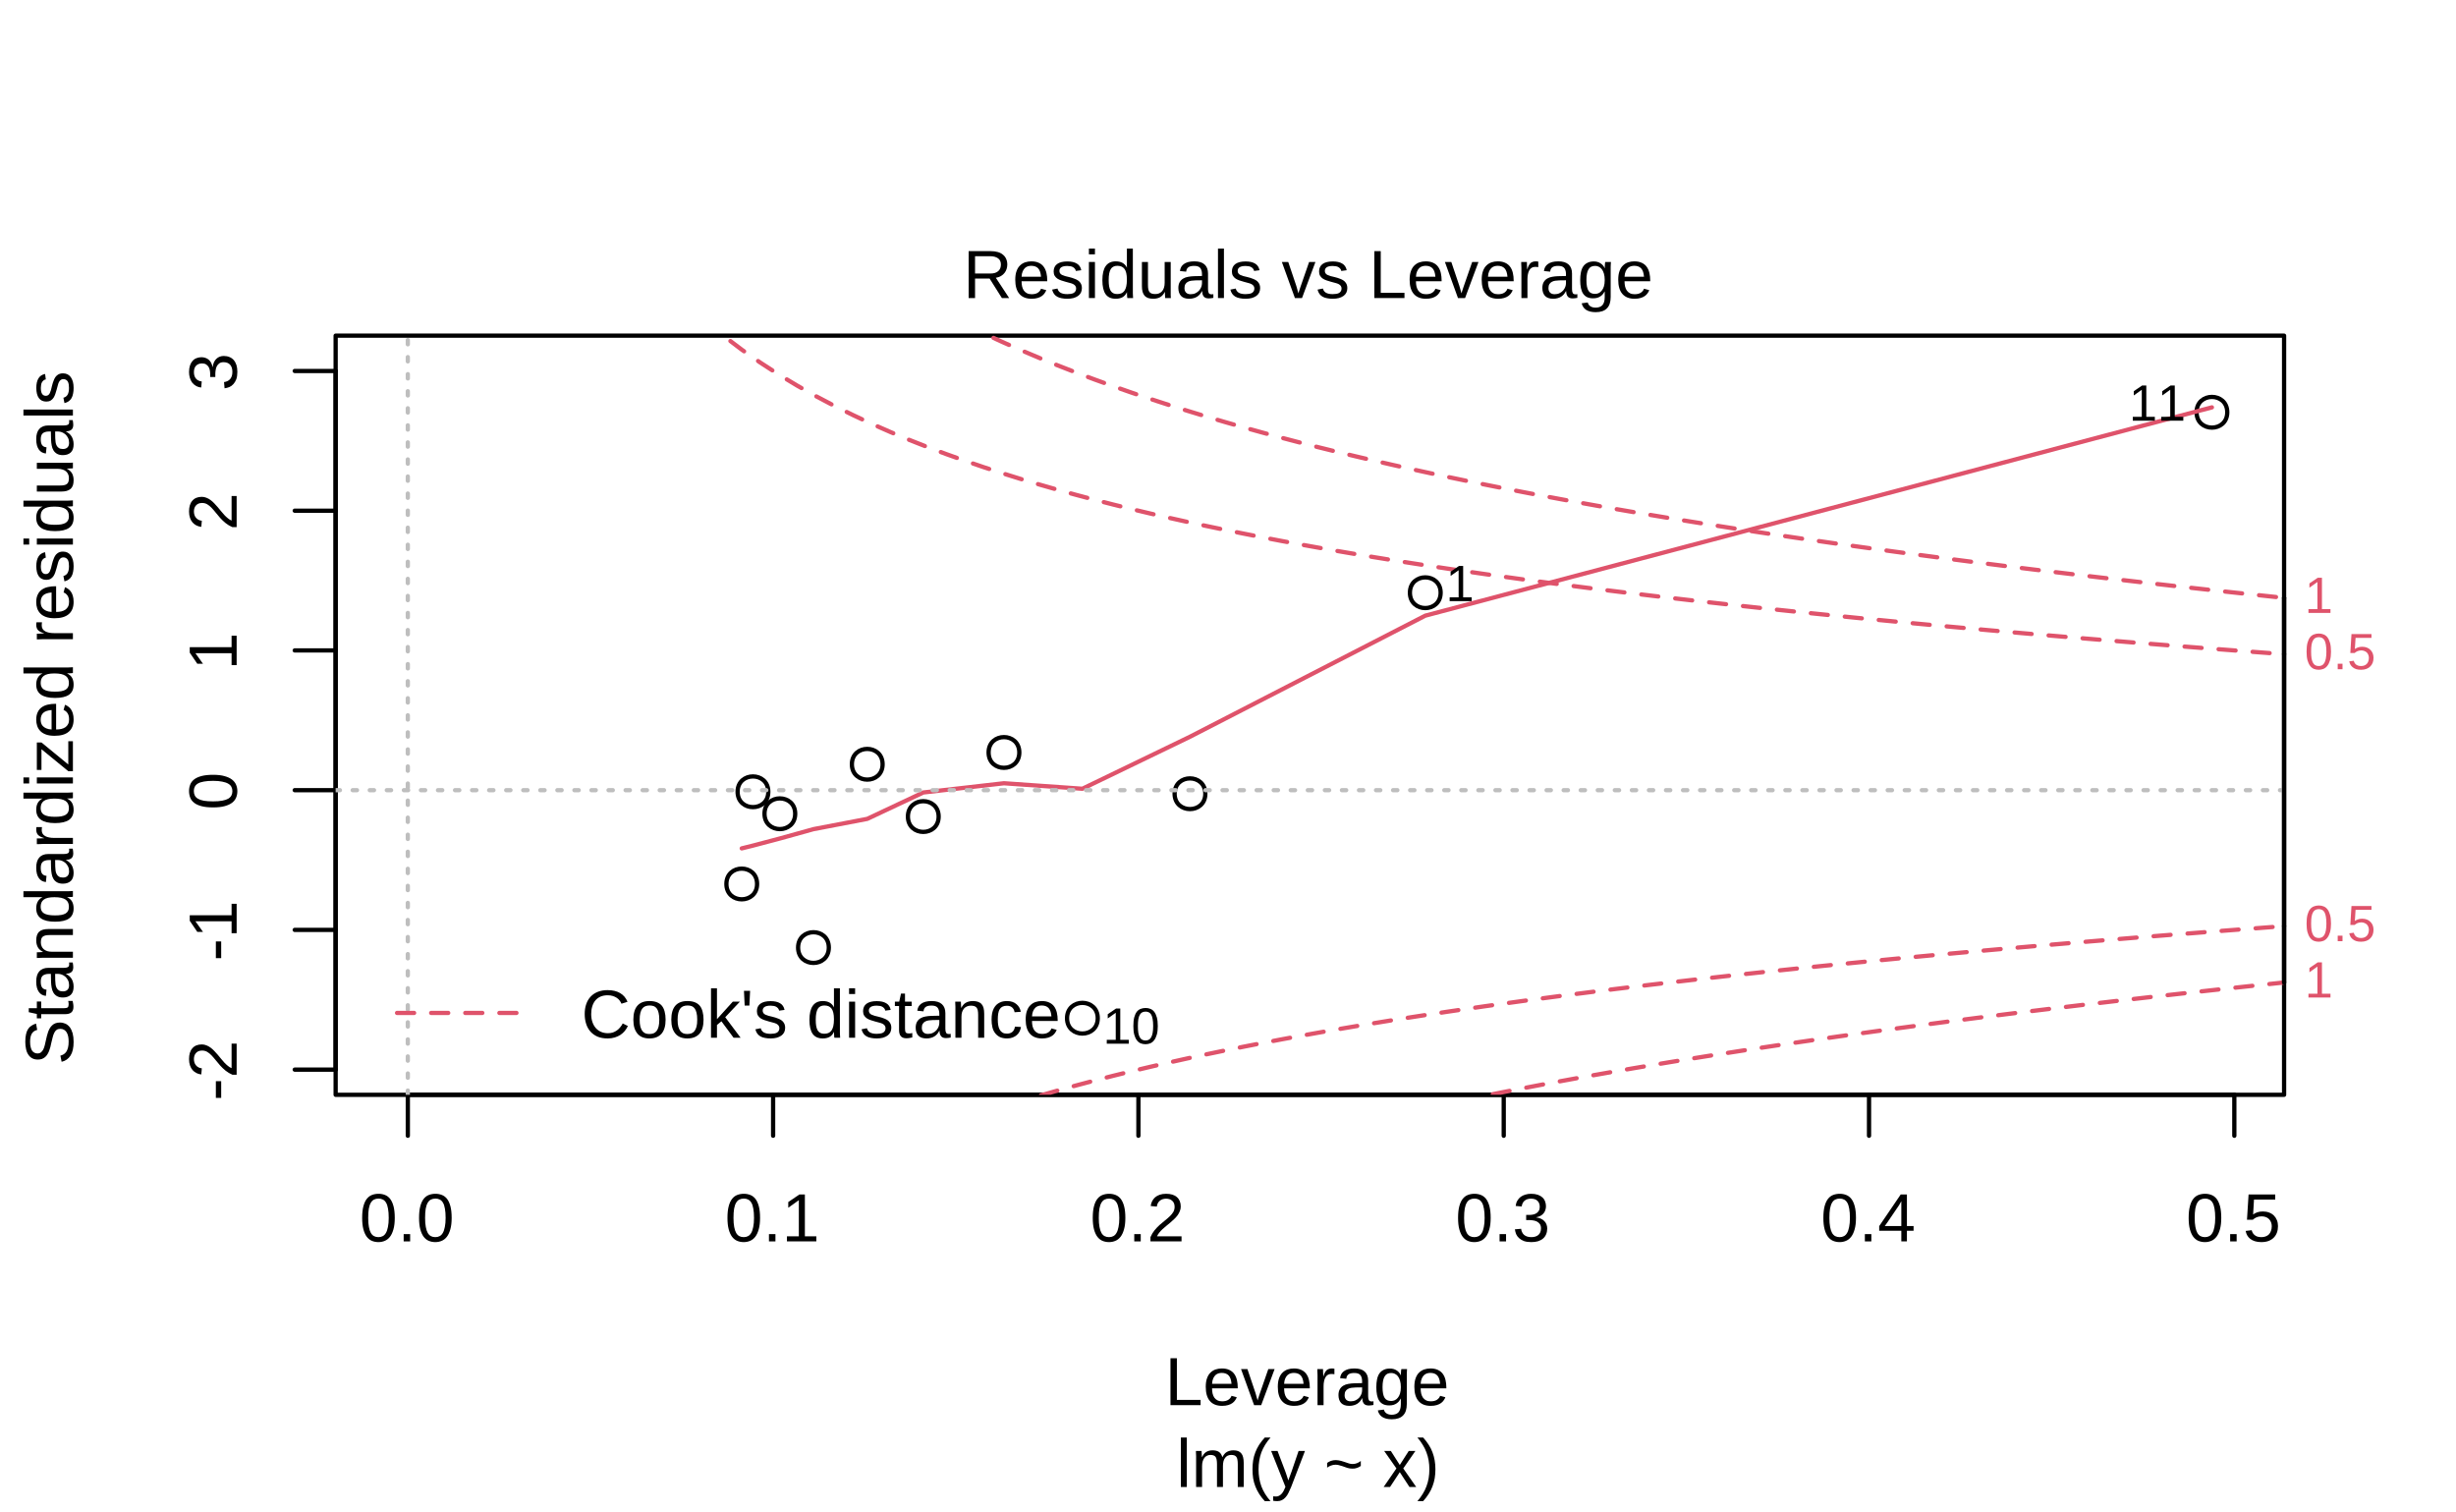 <?xml version="1.0" encoding="UTF-8"?>
<svg xmlns="http://www.w3.org/2000/svg" xmlns:xlink="http://www.w3.org/1999/xlink" width="432pt" height="266pt" viewBox="0 0 432 266" version="1.1">
<defs>
<g>
<symbol overflow="visible" id="glyph0-0">
<path style="stroke:none;" d="M 0.406 0 L 0.406 -8 L 3.594 -8 L 3.594 0 Z M 0.797 -0.406 L 3.188 -0.406 L 3.188 -7.594 L 0.797 -7.594 Z M 0.797 -0.406 "/>
</symbol>
<symbol overflow="visible" id="glyph0-1">
<path style="stroke:none;" d="M 6.203 -4.125 C 6.203 -3.332 6.125 -2.664 5.969 -2.125 C 5.82 -1.582 5.617 -1.145 5.359 -0.812 C 5.098 -0.477 4.789 -0.238 4.438 -0.094 C 4.094 0.051 3.723 0.125 3.328 0.125 C 2.922 0.125 2.539 0.051 2.188 -0.094 C 1.844 -0.238 1.539 -0.477 1.281 -0.812 C 1.031 -1.145 0.832 -1.582 0.688 -2.125 C 0.539 -2.664 0.469 -3.332 0.469 -4.125 C 0.469 -4.957 0.539 -5.645 0.688 -6.188 C 0.832 -6.738 1.035 -7.176 1.297 -7.5 C 1.555 -7.82 1.859 -8.047 2.203 -8.172 C 2.555 -8.305 2.941 -8.375 3.359 -8.375 C 3.754 -8.375 4.125 -8.305 4.469 -8.172 C 4.812 -8.047 5.113 -7.82 5.375 -7.5 C 5.633 -7.176 5.836 -6.738 5.984 -6.188 C 6.129 -5.645 6.203 -4.957 6.203 -4.125 Z M 5.141 -4.125 C 5.141 -4.781 5.098 -5.328 5.016 -5.766 C 4.941 -6.203 4.828 -6.551 4.672 -6.812 C 4.516 -7.07 4.328 -7.254 4.109 -7.359 C 3.891 -7.473 3.641 -7.531 3.359 -7.531 C 3.055 -7.531 2.789 -7.473 2.562 -7.359 C 2.344 -7.254 2.156 -7.07 2 -6.812 C 1.844 -6.551 1.723 -6.203 1.641 -5.766 C 1.566 -5.328 1.531 -4.781 1.531 -4.125 C 1.531 -3.5 1.57 -2.969 1.656 -2.531 C 1.738 -2.094 1.852 -1.742 2 -1.484 C 2.156 -1.223 2.344 -1.035 2.562 -0.922 C 2.789 -0.805 3.047 -0.75 3.328 -0.75 C 3.609 -0.75 3.859 -0.805 4.078 -0.922 C 4.305 -1.035 4.492 -1.223 4.641 -1.484 C 4.797 -1.742 4.914 -2.094 5 -2.531 C 5.094 -2.969 5.141 -3.5 5.141 -4.125 Z M 5.141 -4.125 "/>
</symbol>
<symbol overflow="visible" id="glyph0-2">
<path style="stroke:none;" d="M 1.094 0 L 1.094 -1.281 L 2.234 -1.281 L 2.234 0 Z M 1.094 0 "/>
</symbol>
<symbol overflow="visible" id="glyph0-3">
<path style="stroke:none;" d="M 0.922 0 L 0.922 -0.891 L 3.016 -0.891 L 3.016 -7.25 L 1.156 -5.922 L 1.156 -6.922 L 3.109 -8.25 L 4.078 -8.25 L 4.078 -0.891 L 6.094 -0.891 L 6.094 0 Z M 0.922 0 "/>
</symbol>
<symbol overflow="visible" id="glyph0-4">
<path style="stroke:none;" d="M 0.609 0 L 0.609 -0.75 C 0.805 -1.207 1.047 -1.609 1.328 -1.953 C 1.617 -2.305 1.922 -2.625 2.234 -2.906 C 2.555 -3.188 2.867 -3.445 3.172 -3.688 C 3.484 -3.938 3.766 -4.18 4.016 -4.422 C 4.266 -4.66 4.469 -4.91 4.625 -5.172 C 4.781 -5.441 4.859 -5.742 4.859 -6.078 C 4.859 -6.316 4.82 -6.523 4.75 -6.703 C 4.676 -6.879 4.57 -7.023 4.438 -7.141 C 4.312 -7.266 4.156 -7.359 3.969 -7.422 C 3.781 -7.484 3.578 -7.516 3.359 -7.516 C 3.141 -7.516 2.938 -7.484 2.75 -7.422 C 2.57 -7.367 2.41 -7.281 2.266 -7.156 C 2.117 -7.039 2 -6.895 1.906 -6.719 C 1.812 -6.551 1.754 -6.352 1.734 -6.125 L 0.656 -6.219 C 0.688 -6.508 0.766 -6.785 0.891 -7.047 C 1.023 -7.316 1.203 -7.551 1.422 -7.75 C 1.648 -7.945 1.922 -8.098 2.234 -8.203 C 2.555 -8.316 2.93 -8.375 3.359 -8.375 C 3.766 -8.375 4.125 -8.328 4.438 -8.234 C 4.758 -8.141 5.031 -7.992 5.25 -7.797 C 5.477 -7.609 5.648 -7.375 5.766 -7.094 C 5.879 -6.812 5.938 -6.488 5.938 -6.125 C 5.938 -5.844 5.883 -5.578 5.781 -5.328 C 5.688 -5.078 5.555 -4.836 5.391 -4.609 C 5.223 -4.379 5.031 -4.16 4.812 -3.953 C 4.594 -3.742 4.363 -3.535 4.125 -3.328 C 3.895 -3.129 3.656 -2.93 3.406 -2.734 C 3.164 -2.535 2.938 -2.336 2.719 -2.141 C 2.508 -1.941 2.32 -1.738 2.156 -1.531 C 1.988 -1.332 1.859 -1.117 1.766 -0.891 L 6.078 -0.891 L 6.078 0 Z M 0.609 0 "/>
</symbol>
<symbol overflow="visible" id="glyph0-5">
<path style="stroke:none;" d="M 6.141 -2.281 C 6.141 -1.906 6.078 -1.566 5.953 -1.266 C 5.836 -0.973 5.66 -0.723 5.422 -0.516 C 5.18 -0.305 4.883 -0.145 4.531 -0.031 C 4.188 0.07 3.789 0.125 3.344 0.125 C 2.832 0.125 2.398 0.062 2.047 -0.062 C 1.703 -0.195 1.414 -0.367 1.188 -0.578 C 0.957 -0.785 0.785 -1.02 0.672 -1.281 C 0.566 -1.551 0.492 -1.832 0.453 -2.125 L 1.547 -2.219 C 1.578 -2 1.633 -1.801 1.719 -1.625 C 1.801 -1.445 1.914 -1.289 2.062 -1.156 C 2.207 -1.031 2.383 -0.93 2.594 -0.859 C 2.801 -0.785 3.051 -0.75 3.344 -0.75 C 3.875 -0.75 4.289 -0.879 4.594 -1.141 C 4.895 -1.41 5.047 -1.801 5.047 -2.312 C 5.047 -2.613 4.977 -2.859 4.844 -3.047 C 4.707 -3.234 4.539 -3.379 4.344 -3.484 C 4.145 -3.586 3.926 -3.656 3.688 -3.688 C 3.445 -3.727 3.227 -3.75 3.031 -3.75 L 2.438 -3.75 L 2.438 -4.656 L 3.016 -4.656 C 3.211 -4.656 3.414 -4.676 3.625 -4.719 C 3.844 -4.758 4.039 -4.832 4.219 -4.938 C 4.395 -5.051 4.539 -5.195 4.656 -5.375 C 4.77 -5.562 4.828 -5.797 4.828 -6.078 C 4.828 -6.523 4.695 -6.875 4.438 -7.125 C 4.188 -7.383 3.801 -7.516 3.281 -7.516 C 2.82 -7.516 2.445 -7.395 2.156 -7.156 C 1.875 -6.914 1.707 -6.578 1.656 -6.141 L 0.594 -6.234 C 0.633 -6.598 0.734 -6.91 0.891 -7.172 C 1.047 -7.441 1.242 -7.664 1.484 -7.844 C 1.734 -8.02 2.008 -8.148 2.312 -8.234 C 2.625 -8.328 2.953 -8.375 3.297 -8.375 C 3.754 -8.375 4.148 -8.316 4.484 -8.203 C 4.816 -8.086 5.086 -7.93 5.297 -7.734 C 5.516 -7.535 5.672 -7.301 5.766 -7.031 C 5.867 -6.77 5.922 -6.488 5.922 -6.188 C 5.922 -5.945 5.883 -5.723 5.812 -5.516 C 5.75 -5.305 5.645 -5.113 5.5 -4.938 C 5.363 -4.77 5.188 -4.625 4.969 -4.5 C 4.75 -4.383 4.488 -4.297 4.188 -4.234 L 4.188 -4.219 C 4.52 -4.176 4.805 -4.098 5.047 -3.984 C 5.297 -3.867 5.5 -3.723 5.656 -3.547 C 5.82 -3.379 5.941 -3.188 6.016 -2.969 C 6.098 -2.75 6.141 -2.52 6.141 -2.281 Z M 6.141 -2.281 "/>
</symbol>
<symbol overflow="visible" id="glyph0-6">
<path style="stroke:none;" d="M 5.156 -1.875 L 5.156 0 L 4.172 0 L 4.172 -1.875 L 0.281 -1.875 L 0.281 -2.688 L 4.062 -8.25 L 5.156 -8.25 L 5.156 -2.703 L 6.328 -2.703 L 6.328 -1.875 Z M 4.172 -7.062 C 4.16 -7.039 4.141 -7.004 4.109 -6.953 C 4.078 -6.898 4.039 -6.836 4 -6.766 C 3.957 -6.691 3.914 -6.617 3.875 -6.547 C 3.844 -6.473 3.812 -6.414 3.781 -6.375 L 1.656 -3.25 C 1.633 -3.219 1.602 -3.176 1.562 -3.125 C 1.531 -3.07 1.492 -3.02 1.453 -2.969 C 1.422 -2.914 1.383 -2.863 1.344 -2.812 C 1.301 -2.77 1.27 -2.734 1.25 -2.703 L 4.172 -2.703 Z M 4.172 -7.062 "/>
</symbol>
<symbol overflow="visible" id="glyph0-7">
<path style="stroke:none;" d="M 6.172 -2.688 C 6.172 -2.27 6.109 -1.891 5.984 -1.547 C 5.859 -1.203 5.672 -0.906 5.422 -0.656 C 5.18 -0.414 4.879 -0.223 4.516 -0.078 C 4.148 0.055 3.723 0.125 3.234 0.125 C 2.805 0.125 2.43 0.07 2.109 -0.031 C 1.785 -0.133 1.508 -0.273 1.281 -0.453 C 1.062 -0.629 0.883 -0.836 0.75 -1.078 C 0.625 -1.316 0.535 -1.57 0.484 -1.844 L 1.547 -1.969 C 1.586 -1.812 1.645 -1.66 1.719 -1.516 C 1.801 -1.367 1.91 -1.238 2.047 -1.125 C 2.18 -1.008 2.348 -0.914 2.547 -0.844 C 2.742 -0.781 2.984 -0.75 3.266 -0.75 C 3.535 -0.75 3.781 -0.789 4 -0.875 C 4.227 -0.957 4.422 -1.078 4.578 -1.234 C 4.734 -1.398 4.852 -1.602 4.938 -1.844 C 5.031 -2.082 5.078 -2.359 5.078 -2.672 C 5.078 -2.922 5.035 -3.148 4.953 -3.359 C 4.867 -3.578 4.75 -3.766 4.594 -3.922 C 4.445 -4.078 4.258 -4.195 4.031 -4.281 C 3.812 -4.363 3.562 -4.406 3.281 -4.406 C 3.113 -4.406 2.953 -4.391 2.797 -4.359 C 2.648 -4.328 2.516 -4.285 2.391 -4.234 C 2.266 -4.18 2.148 -4.117 2.047 -4.047 C 1.941 -3.973 1.844 -3.895 1.75 -3.812 L 0.719 -3.812 L 1 -8.25 L 5.688 -8.25 L 5.688 -7.359 L 1.953 -7.359 L 1.797 -4.734 C 1.984 -4.879 2.219 -5.004 2.5 -5.109 C 2.781 -5.211 3.113 -5.266 3.5 -5.266 C 3.914 -5.266 4.285 -5.203 4.609 -5.078 C 4.941 -4.953 5.223 -4.773 5.453 -4.547 C 5.68 -4.316 5.859 -4.047 5.984 -3.734 C 6.109 -3.422 6.172 -3.07 6.172 -2.688 Z M 6.172 -2.688 "/>
</symbol>
<symbol overflow="visible" id="glyph0-8">
<path style="stroke:none;" d="M 0.984 0 L 0.984 -8.25 L 2.109 -8.25 L 2.109 -0.922 L 6.281 -0.922 L 6.281 0 Z M 0.984 0 "/>
</symbol>
<symbol overflow="visible" id="glyph0-9">
<path style="stroke:none;" d="M 1.625 -2.953 C 1.625 -2.617 1.656 -2.312 1.719 -2.031 C 1.789 -1.75 1.895 -1.508 2.031 -1.312 C 2.176 -1.113 2.359 -0.957 2.578 -0.844 C 2.805 -0.727 3.078 -0.672 3.391 -0.672 C 3.848 -0.672 4.211 -0.758 4.484 -0.938 C 4.766 -1.125 4.953 -1.359 5.047 -1.641 L 5.969 -1.391 C 5.906 -1.211 5.812 -1.035 5.688 -0.859 C 5.57 -0.68 5.414 -0.52 5.219 -0.375 C 5.02 -0.227 4.77 -0.109 4.469 -0.016 C 4.164 0.078 3.805 0.125 3.391 0.125 C 2.453 0.125 1.738 -0.156 1.25 -0.719 C 0.758 -1.281 0.516 -2.113 0.516 -3.219 C 0.516 -3.812 0.586 -4.312 0.734 -4.719 C 0.879 -5.133 1.082 -5.469 1.344 -5.719 C 1.602 -5.977 1.906 -6.164 2.25 -6.281 C 2.594 -6.395 2.957 -6.453 3.344 -6.453 C 3.875 -6.453 4.316 -6.363 4.672 -6.188 C 5.035 -6.02 5.32 -5.785 5.531 -5.484 C 5.75 -5.18 5.906 -4.82 6 -4.406 C 6.094 -4 6.141 -3.562 6.141 -3.094 L 6.141 -2.953 Z M 5.047 -3.75 C 4.992 -4.426 4.828 -4.914 4.547 -5.219 C 4.266 -5.52 3.859 -5.672 3.328 -5.672 C 3.148 -5.672 2.961 -5.645 2.766 -5.594 C 2.578 -5.539 2.398 -5.441 2.234 -5.297 C 2.078 -5.148 1.941 -4.953 1.828 -4.703 C 1.711 -4.453 1.645 -4.133 1.625 -3.75 Z M 5.047 -3.75 "/>
</symbol>
<symbol overflow="visible" id="glyph0-10">
<path style="stroke:none;" d="M 3.594 0 L 2.344 0 L 0.047 -6.344 L 1.172 -6.344 L 2.562 -2.219 C 2.594 -2.133 2.625 -2.031 2.656 -1.906 C 2.695 -1.781 2.734 -1.648 2.766 -1.516 C 2.805 -1.379 2.844 -1.25 2.875 -1.125 C 2.914 -1.008 2.945 -0.91 2.969 -0.828 C 2.988 -0.91 3.016 -1.008 3.047 -1.125 C 3.086 -1.25 3.129 -1.375 3.172 -1.5 C 3.211 -1.633 3.254 -1.766 3.297 -1.891 C 3.336 -2.016 3.375 -2.117 3.406 -2.203 L 4.844 -6.344 L 5.953 -6.344 Z M 3.594 0 "/>
</symbol>
<symbol overflow="visible" id="glyph0-11">
<path style="stroke:none;" d="M 0.828 0 L 0.828 -4.859 C 0.828 -4.992 0.828 -5.129 0.828 -5.266 C 0.828 -5.41 0.82 -5.547 0.812 -5.672 C 0.812 -5.797 0.805 -5.914 0.797 -6.031 C 0.797 -6.145 0.797 -6.25 0.797 -6.344 L 1.797 -6.344 C 1.797 -6.25 1.797 -6.145 1.797 -6.031 C 1.805 -5.914 1.812 -5.797 1.812 -5.672 C 1.82 -5.555 1.828 -5.441 1.828 -5.328 C 1.836 -5.211 1.844 -5.117 1.844 -5.047 L 1.859 -5.047 C 1.93 -5.285 2.008 -5.492 2.094 -5.672 C 2.188 -5.848 2.285 -5.992 2.391 -6.109 C 2.504 -6.223 2.641 -6.305 2.797 -6.359 C 2.953 -6.422 3.145 -6.453 3.375 -6.453 C 3.457 -6.453 3.535 -6.445 3.609 -6.438 C 3.691 -6.426 3.754 -6.414 3.797 -6.406 L 3.797 -5.438 C 3.723 -5.457 3.641 -5.469 3.547 -5.469 C 3.453 -5.477 3.348 -5.484 3.234 -5.484 C 2.992 -5.484 2.785 -5.426 2.609 -5.312 C 2.441 -5.207 2.305 -5.055 2.203 -4.859 C 2.098 -4.672 2.02 -4.441 1.969 -4.172 C 1.914 -3.91 1.891 -3.625 1.891 -3.312 L 1.891 0 Z M 0.828 0 "/>
</symbol>
<symbol overflow="visible" id="glyph0-12">
<path style="stroke:none;" d="M 2.422 0.125 C 1.785 0.125 1.305 -0.039 0.984 -0.375 C 0.672 -0.719 0.516 -1.18 0.516 -1.766 C 0.516 -2.18 0.594 -2.523 0.75 -2.797 C 0.906 -3.066 1.109 -3.273 1.359 -3.422 C 1.617 -3.578 1.91 -3.68 2.234 -3.734 C 2.566 -3.797 2.906 -3.832 3.25 -3.844 L 4.672 -3.875 L 4.672 -4.219 C 4.672 -4.477 4.641 -4.695 4.578 -4.875 C 4.523 -5.062 4.441 -5.211 4.328 -5.328 C 4.223 -5.441 4.082 -5.523 3.906 -5.578 C 3.738 -5.629 3.539 -5.656 3.312 -5.656 C 3.102 -5.656 2.914 -5.641 2.75 -5.609 C 2.594 -5.578 2.453 -5.523 2.328 -5.453 C 2.211 -5.379 2.113 -5.273 2.031 -5.141 C 1.957 -5.016 1.91 -4.848 1.891 -4.641 L 0.797 -4.75 C 0.828 -5 0.895 -5.227 1 -5.438 C 1.113 -5.645 1.27 -5.82 1.469 -5.969 C 1.676 -6.125 1.93 -6.242 2.234 -6.328 C 2.535 -6.41 2.898 -6.453 3.328 -6.453 C 4.129 -6.453 4.727 -6.27 5.125 -5.906 C 5.531 -5.539 5.734 -5.016 5.734 -4.328 L 5.734 -1.594 C 5.734 -1.281 5.773 -1.047 5.859 -0.891 C 5.941 -0.734 6.098 -0.656 6.328 -0.656 C 6.391 -0.656 6.445 -0.656 6.5 -0.656 C 6.562 -0.664 6.617 -0.676 6.672 -0.688 L 6.672 -0.031 C 6.535 0 6.398 0.02 6.266 0.031 C 6.141 0.051 6.004 0.062 5.859 0.062 C 5.66 0.062 5.488 0.035 5.344 -0.016 C 5.207 -0.066 5.094 -0.145 5 -0.25 C 4.906 -0.363 4.832 -0.5 4.781 -0.656 C 4.738 -0.812 4.711 -1 4.703 -1.219 L 4.672 -1.219 C 4.555 -1.008 4.43 -0.82 4.297 -0.656 C 4.16 -0.5 4.004 -0.363 3.828 -0.25 C 3.648 -0.133 3.445 -0.047 3.219 0.016 C 2.988 0.086 2.723 0.125 2.422 0.125 Z M 2.672 -0.672 C 3.004 -0.672 3.297 -0.734 3.547 -0.859 C 3.797 -0.984 4.004 -1.141 4.172 -1.328 C 4.336 -1.523 4.461 -1.734 4.547 -1.953 C 4.629 -2.18 4.672 -2.398 4.672 -2.609 L 4.672 -3.125 L 3.516 -3.109 C 3.254 -3.098 3.008 -3.078 2.781 -3.047 C 2.551 -3.016 2.348 -2.945 2.172 -2.844 C 1.992 -2.75 1.852 -2.613 1.75 -2.438 C 1.645 -2.27 1.594 -2.039 1.594 -1.75 C 1.594 -1.406 1.688 -1.141 1.875 -0.953 C 2.062 -0.766 2.328 -0.672 2.672 -0.672 Z M 2.672 -0.672 "/>
</symbol>
<symbol overflow="visible" id="glyph0-13">
<path style="stroke:none;" d="M 3.219 2.484 C 2.852 2.484 2.531 2.445 2.25 2.375 C 1.969 2.301 1.723 2.195 1.516 2.062 C 1.316 1.926 1.156 1.758 1.031 1.562 C 0.906 1.375 0.816 1.16 0.766 0.922 L 1.828 0.781 C 1.898 1.07 2.055 1.297 2.297 1.453 C 2.535 1.609 2.848 1.688 3.234 1.688 C 3.473 1.688 3.691 1.648 3.891 1.578 C 4.086 1.516 4.254 1.41 4.391 1.266 C 4.523 1.117 4.629 0.926 4.703 0.688 C 4.773 0.457 4.812 0.176 4.812 -0.156 L 4.812 -1.172 C 4.727 -1.016 4.629 -0.863 4.516 -0.719 C 4.398 -0.57 4.258 -0.441 4.094 -0.328 C 3.926 -0.211 3.734 -0.117 3.516 -0.047 C 3.297 0.016 3.047 0.047 2.766 0.047 C 2.359 0.047 2.008 -0.02 1.719 -0.156 C 1.438 -0.289 1.203 -0.492 1.016 -0.766 C 0.836 -1.035 0.707 -1.367 0.625 -1.766 C 0.539 -2.172 0.5 -2.633 0.5 -3.156 C 0.5 -3.664 0.539 -4.125 0.625 -4.531 C 0.707 -4.938 0.844 -5.281 1.031 -5.562 C 1.227 -5.844 1.477 -6.055 1.781 -6.203 C 2.082 -6.359 2.453 -6.438 2.891 -6.438 C 3.336 -6.438 3.723 -6.332 4.047 -6.125 C 4.379 -5.926 4.633 -5.633 4.812 -5.25 L 4.828 -5.25 C 4.828 -5.352 4.828 -5.461 4.828 -5.578 C 4.836 -5.703 4.844 -5.816 4.844 -5.922 C 4.852 -6.035 4.863 -6.129 4.875 -6.203 C 4.883 -6.285 4.895 -6.332 4.906 -6.344 L 5.906 -6.344 C 5.895 -6.301 5.891 -6.238 5.891 -6.156 C 5.891 -6.07 5.883 -5.973 5.875 -5.859 C 5.875 -5.742 5.867 -5.613 5.859 -5.469 C 5.859 -5.32 5.859 -5.176 5.859 -5.031 L 5.859 -0.188 C 5.859 0.707 5.641 1.375 5.203 1.812 C 4.773 2.258 4.113 2.484 3.219 2.484 Z M 4.812 -3.172 C 4.812 -3.609 4.766 -3.984 4.672 -4.297 C 4.578 -4.617 4.453 -4.879 4.297 -5.078 C 4.141 -5.273 3.957 -5.422 3.75 -5.516 C 3.551 -5.609 3.348 -5.656 3.141 -5.656 C 2.867 -5.656 2.633 -5.609 2.438 -5.516 C 2.25 -5.422 2.094 -5.27 1.969 -5.062 C 1.844 -4.863 1.75 -4.609 1.688 -4.297 C 1.625 -3.984 1.594 -3.609 1.594 -3.172 C 1.594 -2.711 1.625 -2.328 1.688 -2.016 C 1.75 -1.703 1.844 -1.453 1.969 -1.266 C 2.094 -1.078 2.25 -0.941 2.438 -0.859 C 2.625 -0.773 2.852 -0.734 3.125 -0.734 C 3.332 -0.734 3.535 -0.773 3.734 -0.859 C 3.941 -0.953 4.125 -1.098 4.281 -1.297 C 4.445 -1.492 4.578 -1.742 4.672 -2.047 C 4.766 -2.359 4.812 -2.734 4.812 -3.172 Z M 4.812 -3.172 "/>
</symbol>
<symbol overflow="visible" id="glyph0-14">
<path style="stroke:none;" d="M 0.812 0 L 0.812 -8.703 L 1.859 -8.703 L 1.859 0 Z M 0.812 0 "/>
</symbol>
<symbol overflow="visible" id="glyph0-15">
<path style="stroke:none;" d="M 4.5 0 L 4.5 -4.016 C 4.5 -4.328 4.477 -4.586 4.438 -4.797 C 4.406 -5.004 4.344 -5.172 4.25 -5.297 C 4.156 -5.422 4.031 -5.508 3.875 -5.562 C 3.727 -5.613 3.551 -5.641 3.344 -5.641 C 3.113 -5.641 2.91 -5.594 2.734 -5.5 C 2.555 -5.414 2.406 -5.289 2.281 -5.125 C 2.156 -4.957 2.055 -4.754 1.984 -4.516 C 1.91 -4.273 1.875 -3.992 1.875 -3.672 L 1.875 0 L 0.828 0 L 0.828 -4.984 C 0.828 -5.117 0.828 -5.258 0.828 -5.406 C 0.828 -5.551 0.82 -5.688 0.812 -5.812 C 0.812 -5.945 0.805 -6.062 0.797 -6.156 C 0.797 -6.25 0.797 -6.312 0.797 -6.344 L 1.797 -6.344 C 1.797 -6.32 1.797 -6.266 1.797 -6.172 C 1.805 -6.086 1.812 -5.988 1.812 -5.875 C 1.82 -5.77 1.828 -5.66 1.828 -5.547 C 1.836 -5.43 1.844 -5.332 1.844 -5.25 L 1.859 -5.25 C 1.953 -5.438 2.051 -5.602 2.156 -5.75 C 2.27 -5.906 2.398 -6.031 2.547 -6.125 C 2.691 -6.227 2.859 -6.305 3.047 -6.359 C 3.234 -6.422 3.453 -6.453 3.703 -6.453 C 4.191 -6.453 4.57 -6.359 4.844 -6.172 C 5.125 -5.984 5.32 -5.676 5.438 -5.25 L 5.453 -5.25 C 5.547 -5.438 5.648 -5.602 5.766 -5.75 C 5.879 -5.906 6.016 -6.031 6.172 -6.125 C 6.328 -6.227 6.504 -6.305 6.703 -6.359 C 6.898 -6.422 7.125 -6.453 7.375 -6.453 C 7.695 -6.453 7.973 -6.41 8.203 -6.328 C 8.43 -6.242 8.617 -6.109 8.766 -5.922 C 8.922 -5.742 9.031 -5.516 9.094 -5.234 C 9.164 -4.953 9.203 -4.613 9.203 -4.219 L 9.203 0 L 8.156 0 L 8.156 -4.016 C 8.156 -4.328 8.133 -4.586 8.094 -4.797 C 8.062 -5.004 8 -5.172 7.906 -5.297 C 7.812 -5.422 7.691 -5.508 7.547 -5.562 C 7.398 -5.613 7.219 -5.641 7 -5.641 C 6.781 -5.641 6.578 -5.598 6.391 -5.516 C 6.211 -5.43 6.062 -5.305 5.938 -5.141 C 5.812 -4.984 5.711 -4.781 5.641 -4.531 C 5.578 -4.281 5.547 -3.992 5.547 -3.672 L 5.547 0 Z M 4.5 0 "/>
</symbol>
<symbol overflow="visible" id="glyph0-16">
<path style="stroke:none;" d="M 0.75 -3.125 C 0.75 -3.664 0.785 -4.18 0.859 -4.672 C 0.941 -5.172 1.07 -5.648 1.25 -6.109 C 1.426 -6.566 1.648 -7.008 1.922 -7.438 C 2.203 -7.863 2.531 -8.285 2.906 -8.703 L 3.922 -8.703 C 3.555 -8.285 3.238 -7.859 2.969 -7.422 C 2.707 -6.992 2.488 -6.551 2.312 -6.094 C 2.145 -5.633 2.02 -5.156 1.938 -4.656 C 1.852 -4.164 1.812 -3.648 1.812 -3.109 C 1.812 -2.566 1.852 -2.047 1.938 -1.547 C 2.02 -1.047 2.145 -0.566 2.312 -0.109 C 2.488 0.348 2.707 0.789 2.969 1.219 C 3.238 1.656 3.555 2.078 3.922 2.484 L 2.906 2.484 C 2.531 2.078 2.203 1.656 1.922 1.219 C 1.648 0.789 1.426 0.348 1.25 -0.109 C 1.07 -0.566 0.941 -1.039 0.859 -1.531 C 0.785 -2.031 0.75 -2.551 0.75 -3.094 Z M 0.75 -3.125 "/>
</symbol>
<symbol overflow="visible" id="glyph0-17">
<path style="stroke:none;" d="M 3.547 0 C 3.391 0.383 3.234 0.727 3.078 1.031 C 2.93 1.344 2.758 1.602 2.562 1.812 C 2.375 2.031 2.16 2.195 1.922 2.312 C 1.691 2.426 1.426 2.484 1.125 2.484 C 0.988 2.484 0.863 2.477 0.75 2.469 C 0.633 2.469 0.516 2.453 0.391 2.422 L 0.391 1.641 C 0.461 1.648 0.547 1.656 0.641 1.656 C 0.734 1.664 0.816 1.672 0.891 1.672 C 1.191 1.672 1.473 1.555 1.734 1.328 C 2.004 1.098 2.238 0.727 2.438 0.219 L 2.547 -0.031 L 0.031 -6.344 L 1.156 -6.344 L 2.484 -2.844 C 2.523 -2.727 2.578 -2.582 2.641 -2.406 C 2.703 -2.238 2.758 -2.066 2.812 -1.891 C 2.875 -1.711 2.926 -1.551 2.969 -1.406 C 3.02 -1.27 3.051 -1.188 3.062 -1.156 C 3.07 -1.195 3.098 -1.281 3.141 -1.406 C 3.191 -1.531 3.242 -1.672 3.297 -1.828 C 3.359 -1.984 3.414 -2.141 3.469 -2.297 C 3.531 -2.461 3.582 -2.602 3.625 -2.719 L 4.859 -6.344 L 5.984 -6.344 Z M 3.547 0 "/>
</symbol>
<symbol overflow="visible" id="glyph0-18">
<path style="stroke:none;" d=""/>
</symbol>
<symbol overflow="visible" id="glyph0-19">
<path style="stroke:none;" d="M 4.953 -3.234 C 4.68 -3.234 4.398 -3.273 4.109 -3.359 C 3.828 -3.453 3.547 -3.551 3.266 -3.656 C 2.766 -3.832 2.344 -3.922 2 -3.922 C 1.844 -3.922 1.703 -3.906 1.578 -3.875 C 1.453 -3.852 1.328 -3.816 1.203 -3.766 C 1.086 -3.723 0.973 -3.672 0.859 -3.609 C 0.754 -3.547 0.648 -3.477 0.547 -3.406 L 0.547 -4.234 C 0.734 -4.379 0.957 -4.5 1.219 -4.594 C 1.477 -4.688 1.766 -4.734 2.078 -4.734 C 2.234 -4.734 2.391 -4.719 2.547 -4.688 C 2.703 -4.664 2.852 -4.633 3 -4.594 C 3.156 -4.551 3.305 -4.504 3.453 -4.453 C 3.598 -4.41 3.742 -4.363 3.891 -4.312 C 3.973 -4.281 4.062 -4.25 4.156 -4.219 C 4.258 -4.188 4.359 -4.156 4.453 -4.125 C 4.555 -4.102 4.656 -4.082 4.75 -4.062 C 4.852 -4.051 4.953 -4.047 5.047 -4.047 C 5.305 -4.047 5.555 -4.094 5.797 -4.188 C 6.047 -4.289 6.27 -4.422 6.469 -4.578 L 6.469 -3.703 C 6.344 -3.617 6.223 -3.547 6.109 -3.484 C 5.992 -3.43 5.875 -3.383 5.75 -3.344 C 5.633 -3.301 5.508 -3.27 5.375 -3.25 C 5.25 -3.238 5.109 -3.234 4.953 -3.234 Z M 4.953 -3.234 "/>
</symbol>
<symbol overflow="visible" id="glyph0-20">
<path style="stroke:none;" d="M 4.688 0 L 2.984 -2.609 L 1.266 0 L 0.141 0 L 2.391 -3.266 L 0.234 -6.344 L 1.406 -6.344 L 2.984 -3.875 L 4.562 -6.344 L 5.734 -6.344 L 3.594 -3.266 L 5.875 0 Z M 4.688 0 "/>
</symbol>
<symbol overflow="visible" id="glyph0-21">
<path style="stroke:none;" d="M 3.25 -3.094 C 3.25 -2.551 3.207 -2.031 3.125 -1.531 C 3.039 -1.039 2.91 -0.566 2.734 -0.109 C 2.566 0.348 2.344 0.789 2.062 1.219 C 1.789 1.656 1.469 2.078 1.094 2.484 L 0.078 2.484 C 0.441 2.078 0.754 1.656 1.016 1.219 C 1.285 0.789 1.504 0.348 1.672 -0.109 C 1.848 -0.566 1.977 -1.047 2.062 -1.547 C 2.145 -2.047 2.188 -2.566 2.188 -3.109 C 2.188 -3.648 2.145 -4.164 2.062 -4.656 C 1.977 -5.156 1.848 -5.633 1.672 -6.094 C 1.504 -6.551 1.285 -6.992 1.016 -7.422 C 0.754 -7.859 0.441 -8.285 0.078 -8.703 L 1.094 -8.703 C 1.469 -8.285 1.789 -7.863 2.062 -7.438 C 2.344 -7.008 2.566 -6.566 2.734 -6.109 C 2.91 -5.648 3.039 -5.172 3.125 -4.672 C 3.207 -4.18 3.25 -3.664 3.25 -3.125 Z M 3.25 -3.094 "/>
</symbol>
<symbol overflow="visible" id="glyph0-22">
<path style="stroke:none;" d="M 4.641 -7.469 C 4.172 -7.469 3.754 -7.391 3.391 -7.234 C 3.035 -7.078 2.734 -6.852 2.484 -6.562 C 2.242 -6.27 2.062 -5.922 1.938 -5.516 C 1.812 -5.109 1.75 -4.66 1.75 -4.172 C 1.75 -3.672 1.816 -3.211 1.953 -2.797 C 2.086 -2.391 2.281 -2.035 2.531 -1.734 C 2.781 -1.441 3.086 -1.211 3.453 -1.047 C 3.816 -0.879 4.227 -0.797 4.688 -0.797 C 5.008 -0.797 5.301 -0.836 5.562 -0.922 C 5.82 -1.016 6.055 -1.133 6.266 -1.281 C 6.484 -1.438 6.676 -1.617 6.844 -1.828 C 7.02 -2.035 7.172 -2.266 7.297 -2.516 L 8.203 -2.062 C 8.055 -1.75 7.875 -1.457 7.656 -1.188 C 7.438 -0.926 7.18 -0.695 6.891 -0.5 C 6.598 -0.312 6.266 -0.16 5.891 -0.047 C 5.516 0.066 5.098 0.125 4.641 0.125 C 3.973 0.125 3.383 0.02 2.875 -0.188 C 2.375 -0.406 1.953 -0.707 1.609 -1.094 C 1.273 -1.477 1.023 -1.93 0.859 -2.453 C 0.691 -2.973 0.609 -3.547 0.609 -4.172 C 0.609 -4.816 0.695 -5.395 0.875 -5.906 C 1.051 -6.426 1.312 -6.867 1.656 -7.234 C 2 -7.598 2.422 -7.879 2.922 -8.078 C 3.422 -8.273 3.988 -8.375 4.625 -8.375 C 5.508 -8.375 6.242 -8.203 6.828 -7.859 C 7.422 -7.516 7.859 -7.004 8.141 -6.328 L 7.078 -5.984 C 6.992 -6.18 6.883 -6.367 6.75 -6.547 C 6.625 -6.723 6.457 -6.879 6.25 -7.016 C 6.051 -7.148 5.816 -7.258 5.547 -7.344 C 5.285 -7.426 4.984 -7.469 4.641 -7.469 Z M 4.641 -7.469 "/>
</symbol>
<symbol overflow="visible" id="glyph0-23">
<path style="stroke:none;" d="M 6.172 -3.172 C 6.172 -2.066 5.926 -1.238 5.438 -0.688 C 4.945 -0.145 4.238 0.125 3.312 0.125 C 2.875 0.125 2.477 0.055 2.125 -0.078 C 1.781 -0.211 1.488 -0.414 1.25 -0.688 C 1.008 -0.969 0.82 -1.312 0.688 -1.719 C 0.562 -2.133 0.5 -2.617 0.5 -3.172 C 0.5 -5.359 1.445 -6.453 3.344 -6.453 C 3.832 -6.453 4.254 -6.383 4.609 -6.25 C 4.973 -6.113 5.27 -5.91 5.5 -5.641 C 5.727 -5.367 5.895 -5.023 6 -4.609 C 6.113 -4.203 6.172 -3.723 6.172 -3.172 Z M 5.062 -3.172 C 5.062 -3.672 5.02 -4.078 4.938 -4.391 C 4.863 -4.711 4.754 -4.969 4.609 -5.156 C 4.461 -5.352 4.285 -5.488 4.078 -5.562 C 3.867 -5.633 3.629 -5.672 3.359 -5.672 C 3.086 -5.672 2.844 -5.629 2.625 -5.547 C 2.414 -5.473 2.234 -5.336 2.078 -5.141 C 1.93 -4.953 1.816 -4.695 1.734 -4.375 C 1.648 -4.051 1.609 -3.648 1.609 -3.172 C 1.609 -2.68 1.648 -2.273 1.734 -1.953 C 1.828 -1.629 1.945 -1.367 2.094 -1.172 C 2.25 -0.984 2.426 -0.848 2.625 -0.766 C 2.832 -0.691 3.055 -0.656 3.297 -0.656 C 3.566 -0.656 3.812 -0.691 4.031 -0.766 C 4.25 -0.848 4.43 -0.984 4.578 -1.172 C 4.734 -1.367 4.852 -1.629 4.938 -1.953 C 5.02 -2.273 5.062 -2.68 5.062 -3.172 Z M 5.062 -3.172 "/>
</symbol>
<symbol overflow="visible" id="glyph0-24">
<path style="stroke:none;" d="M 4.781 0 L 2.641 -2.891 L 1.859 -2.25 L 1.859 0 L 0.812 0 L 0.812 -8.703 L 1.859 -8.703 L 1.859 -3.266 L 4.641 -6.344 L 5.891 -6.344 L 3.312 -3.609 L 6.016 0 Z M 4.781 0 "/>
</symbol>
<symbol overflow="visible" id="glyph0-25">
<path style="stroke:none;" d="M 1.562 -5.656 L 0.734 -5.656 L 0.609 -8.25 L 1.688 -8.25 Z M 1.562 -5.656 "/>
</symbol>
<symbol overflow="visible" id="glyph0-26">
<path style="stroke:none;" d="M 5.562 -1.75 C 5.562 -1.457 5.504 -1.191 5.391 -0.953 C 5.273 -0.723 5.109 -0.531 4.891 -0.375 C 4.672 -0.219 4.398 -0.094 4.078 0 C 3.766 0.082 3.406 0.125 3 0.125 C 2.625 0.125 2.289 0.094 2 0.031 C 1.707 -0.02 1.445 -0.109 1.219 -0.234 C 1 -0.359 0.812 -0.523 0.656 -0.734 C 0.508 -0.941 0.398 -1.191 0.328 -1.484 L 1.266 -1.672 C 1.359 -1.328 1.547 -1.078 1.828 -0.922 C 2.109 -0.766 2.5 -0.688 3 -0.688 C 3.219 -0.688 3.422 -0.703 3.609 -0.734 C 3.805 -0.766 3.973 -0.816 4.109 -0.891 C 4.242 -0.973 4.348 -1.078 4.422 -1.203 C 4.504 -1.328 4.547 -1.484 4.547 -1.672 C 4.547 -1.859 4.5 -2.016 4.406 -2.141 C 4.312 -2.266 4.188 -2.367 4.031 -2.453 C 3.875 -2.535 3.68 -2.602 3.453 -2.656 C 3.223 -2.719 2.973 -2.785 2.703 -2.859 C 2.441 -2.93 2.188 -3.008 1.938 -3.094 C 1.688 -3.176 1.461 -3.281 1.266 -3.406 C 1.066 -3.539 0.906 -3.707 0.781 -3.906 C 0.656 -4.113 0.594 -4.367 0.594 -4.672 C 0.594 -5.242 0.797 -5.68 1.203 -5.984 C 1.617 -6.285 2.219 -6.438 3 -6.438 C 3.707 -6.438 4.266 -6.312 4.672 -6.062 C 5.086 -5.82 5.348 -5.43 5.453 -4.891 L 4.5 -4.766 C 4.469 -4.93 4.406 -5.066 4.312 -5.172 C 4.219 -5.285 4.102 -5.379 3.969 -5.453 C 3.844 -5.523 3.695 -5.57 3.531 -5.594 C 3.363 -5.625 3.188 -5.641 3 -5.641 C 2.531 -5.641 2.18 -5.566 1.953 -5.422 C 1.723 -5.273 1.609 -5.055 1.609 -4.766 C 1.609 -4.598 1.648 -4.457 1.734 -4.344 C 1.816 -4.227 1.93 -4.133 2.078 -4.062 C 2.234 -3.988 2.414 -3.922 2.625 -3.859 C 2.844 -3.805 3.078 -3.75 3.328 -3.688 C 3.492 -3.645 3.664 -3.598 3.844 -3.547 C 4.02 -3.492 4.191 -3.43 4.359 -3.359 C 4.523 -3.297 4.68 -3.219 4.828 -3.125 C 4.973 -3.039 5.098 -2.93 5.203 -2.797 C 5.316 -2.672 5.406 -2.52 5.469 -2.344 C 5.531 -2.176 5.562 -1.977 5.562 -1.75 Z M 5.562 -1.75 "/>
</symbol>
<symbol overflow="visible" id="glyph0-27">
<path style="stroke:none;" d="M 4.812 -1.016 C 4.613 -0.609 4.352 -0.316 4.031 -0.141 C 3.707 0.035 3.312 0.125 2.844 0.125 C 2.039 0.125 1.445 -0.145 1.062 -0.688 C 0.688 -1.227 0.5 -2.047 0.5 -3.141 C 0.5 -5.348 1.281 -6.453 2.844 -6.453 C 3.32 -6.453 3.719 -6.363 4.031 -6.188 C 4.352 -6.02 4.613 -5.742 4.812 -5.359 L 4.828 -5.359 C 4.828 -5.398 4.82 -5.461 4.812 -5.547 C 4.812 -5.629 4.812 -5.711 4.812 -5.797 C 4.812 -5.891 4.812 -5.977 4.812 -6.062 C 4.812 -6.145 4.812 -6.203 4.812 -6.234 L 4.812 -8.703 L 5.859 -8.703 L 5.859 -1.312 C 5.859 -1.156 5.859 -1.004 5.859 -0.859 C 5.867 -0.723 5.875 -0.598 5.875 -0.484 C 5.883 -0.367 5.891 -0.266 5.891 -0.172 C 5.891 -0.086 5.895 -0.031 5.906 0 L 4.891 0 C 4.879 -0.039 4.867 -0.098 4.859 -0.172 C 4.859 -0.242 4.852 -0.328 4.844 -0.422 C 4.844 -0.516 4.836 -0.613 4.828 -0.719 C 4.828 -0.82 4.828 -0.922 4.828 -1.016 Z M 1.609 -3.172 C 1.609 -2.734 1.633 -2.359 1.688 -2.047 C 1.75 -1.734 1.836 -1.477 1.953 -1.281 C 2.078 -1.082 2.234 -0.938 2.422 -0.844 C 2.609 -0.75 2.836 -0.703 3.109 -0.703 C 3.379 -0.703 3.617 -0.742 3.828 -0.828 C 4.047 -0.922 4.227 -1.066 4.375 -1.266 C 4.52 -1.473 4.629 -1.738 4.703 -2.062 C 4.773 -2.383 4.812 -2.781 4.812 -3.25 C 4.812 -3.695 4.773 -4.078 4.703 -4.391 C 4.629 -4.703 4.52 -4.953 4.375 -5.141 C 4.227 -5.328 4.051 -5.461 3.844 -5.547 C 3.633 -5.629 3.395 -5.672 3.125 -5.672 C 2.863 -5.672 2.641 -5.625 2.453 -5.531 C 2.266 -5.445 2.109 -5.305 1.984 -5.109 C 1.859 -4.91 1.766 -4.648 1.703 -4.328 C 1.641 -4.016 1.609 -3.629 1.609 -3.172 Z M 1.609 -3.172 "/>
</symbol>
<symbol overflow="visible" id="glyph0-28">
<path style="stroke:none;" d="M 0.797 -7.688 L 0.797 -8.703 L 1.859 -8.703 L 1.859 -7.688 Z M 0.797 0 L 0.797 -6.344 L 1.859 -6.344 L 1.859 0 Z M 0.797 0 "/>
</symbol>
<symbol overflow="visible" id="glyph0-29">
<path style="stroke:none;" d="M 3.25 -0.047 C 3.082 -0.004 2.914 0.023 2.75 0.047 C 2.594 0.078 2.406 0.094 2.188 0.094 C 1.344 0.094 0.922 -0.383 0.922 -1.344 L 0.922 -5.578 L 0.188 -5.578 L 0.188 -6.344 L 0.953 -6.344 L 1.266 -7.766 L 1.969 -7.766 L 1.969 -6.344 L 3.141 -6.344 L 3.141 -5.578 L 1.969 -5.578 L 1.969 -1.578 C 1.969 -1.266 2.016 -1.047 2.109 -0.922 C 2.211 -0.805 2.391 -0.75 2.641 -0.75 C 2.742 -0.75 2.844 -0.754 2.938 -0.766 C 3.031 -0.785 3.133 -0.805 3.25 -0.828 Z M 3.25 -0.047 "/>
</symbol>
<symbol overflow="visible" id="glyph0-30">
<path style="stroke:none;" d="M 4.828 0 L 4.828 -4.016 C 4.828 -4.328 4.805 -4.586 4.766 -4.797 C 4.723 -5.004 4.648 -5.172 4.547 -5.297 C 4.441 -5.422 4.305 -5.508 4.141 -5.562 C 3.973 -5.613 3.77 -5.641 3.531 -5.641 C 3.281 -5.641 3.051 -5.594 2.844 -5.5 C 2.645 -5.414 2.473 -5.289 2.328 -5.125 C 2.191 -4.957 2.082 -4.754 2 -4.516 C 1.926 -4.273 1.891 -3.992 1.891 -3.672 L 1.891 0 L 0.828 0 L 0.828 -4.984 C 0.828 -5.117 0.828 -5.258 0.828 -5.406 C 0.828 -5.551 0.82 -5.688 0.812 -5.812 C 0.812 -5.945 0.805 -6.062 0.797 -6.156 C 0.797 -6.25 0.797 -6.312 0.797 -6.344 L 1.797 -6.344 C 1.797 -6.32 1.797 -6.266 1.797 -6.172 C 1.805 -6.086 1.812 -5.988 1.812 -5.875 C 1.82 -5.77 1.828 -5.66 1.828 -5.547 C 1.836 -5.43 1.844 -5.332 1.844 -5.25 L 1.859 -5.25 C 1.961 -5.438 2.07 -5.602 2.188 -5.75 C 2.312 -5.906 2.453 -6.031 2.609 -6.125 C 2.773 -6.227 2.957 -6.305 3.156 -6.359 C 3.363 -6.422 3.609 -6.453 3.891 -6.453 C 4.234 -6.453 4.531 -6.41 4.781 -6.328 C 5.039 -6.242 5.254 -6.109 5.422 -5.922 C 5.586 -5.742 5.707 -5.516 5.781 -5.234 C 5.852 -4.953 5.891 -4.613 5.891 -4.219 L 5.891 0 Z M 4.828 0 "/>
</symbol>
<symbol overflow="visible" id="glyph0-31">
<path style="stroke:none;" d="M 1.609 -3.203 C 1.609 -2.836 1.633 -2.5 1.688 -2.188 C 1.738 -1.883 1.828 -1.625 1.953 -1.406 C 2.078 -1.188 2.242 -1.016 2.453 -0.891 C 2.66 -0.773 2.914 -0.719 3.219 -0.719 C 3.594 -0.719 3.906 -0.816 4.156 -1.016 C 4.406 -1.223 4.562 -1.535 4.625 -1.953 L 5.688 -1.891 C 5.645 -1.629 5.566 -1.375 5.453 -1.125 C 5.336 -0.883 5.176 -0.672 4.969 -0.484 C 4.77 -0.305 4.523 -0.16 4.234 -0.047 C 3.953 0.066 3.617 0.125 3.234 0.125 C 2.742 0.125 2.32 0.039 1.969 -0.125 C 1.625 -0.301 1.344 -0.535 1.125 -0.828 C 0.906 -1.117 0.75 -1.461 0.656 -1.859 C 0.562 -2.266 0.516 -2.703 0.516 -3.172 C 0.516 -3.598 0.547 -3.973 0.609 -4.297 C 0.68 -4.629 0.781 -4.914 0.906 -5.156 C 1.039 -5.406 1.191 -5.613 1.359 -5.781 C 1.535 -5.945 1.723 -6.078 1.922 -6.172 C 2.117 -6.273 2.328 -6.348 2.547 -6.391 C 2.773 -6.43 3.004 -6.453 3.234 -6.453 C 3.586 -6.453 3.898 -6.406 4.172 -6.312 C 4.453 -6.219 4.691 -6.082 4.891 -5.906 C 5.098 -5.738 5.266 -5.539 5.391 -5.312 C 5.516 -5.082 5.602 -4.832 5.656 -4.562 L 4.562 -4.484 C 4.508 -4.836 4.367 -5.113 4.141 -5.312 C 3.922 -5.52 3.609 -5.625 3.203 -5.625 C 2.898 -5.625 2.645 -5.57 2.438 -5.469 C 2.238 -5.375 2.078 -5.227 1.953 -5.031 C 1.828 -4.832 1.738 -4.578 1.688 -4.266 C 1.633 -3.961 1.609 -3.609 1.609 -3.203 Z M 1.609 -3.203 "/>
</symbol>
<symbol overflow="visible" id="glyph0-32">
<path style="stroke:none;" d="M 6.828 0 L 4.672 -3.422 L 2.109 -3.422 L 2.109 0 L 0.984 0 L 0.984 -8.25 L 4.875 -8.25 C 5.344 -8.25 5.754 -8.195 6.109 -8.094 C 6.473 -7.988 6.773 -7.832 7.016 -7.625 C 7.266 -7.426 7.453 -7.18 7.578 -6.891 C 7.711 -6.598 7.781 -6.266 7.781 -5.891 C 7.781 -5.629 7.738 -5.367 7.656 -5.109 C 7.582 -4.859 7.461 -4.629 7.297 -4.422 C 7.141 -4.211 6.93 -4.031 6.672 -3.875 C 6.422 -3.727 6.117 -3.625 5.766 -3.562 L 8.109 0 Z M 6.656 -5.891 C 6.656 -6.141 6.613 -6.352 6.531 -6.531 C 6.445 -6.719 6.32 -6.867 6.156 -6.984 C 5.988 -7.109 5.785 -7.203 5.547 -7.266 C 5.316 -7.328 5.055 -7.359 4.766 -7.359 L 2.109 -7.359 L 2.109 -4.312 L 4.812 -4.312 C 5.125 -4.312 5.395 -4.348 5.625 -4.422 C 5.863 -4.504 6.055 -4.613 6.203 -4.75 C 6.359 -4.895 6.473 -5.062 6.547 -5.25 C 6.617 -5.445 6.656 -5.66 6.656 -5.891 Z M 6.656 -5.891 "/>
</symbol>
<symbol overflow="visible" id="glyph0-33">
<path style="stroke:none;" d="M 1.844 -6.344 L 1.844 -2.328 C 1.844 -2.016 1.863 -1.754 1.906 -1.547 C 1.945 -1.336 2.02 -1.172 2.125 -1.047 C 2.227 -0.922 2.363 -0.832 2.531 -0.781 C 2.695 -0.727 2.898 -0.703 3.141 -0.703 C 3.391 -0.703 3.613 -0.742 3.812 -0.828 C 4.02 -0.922 4.191 -1.047 4.328 -1.203 C 4.473 -1.367 4.582 -1.57 4.656 -1.812 C 4.738 -2.062 4.781 -2.348 4.781 -2.672 L 4.781 -6.344 L 5.844 -6.344 L 5.844 -1.359 C 5.844 -1.223 5.844 -1.082 5.844 -0.938 C 5.844 -0.789 5.844 -0.648 5.844 -0.516 C 5.852 -0.391 5.859 -0.281 5.859 -0.188 C 5.867 -0.094 5.875 -0.031 5.875 0 L 4.875 0 C 4.875 -0.02 4.867 -0.07 4.859 -0.156 C 4.859 -0.238 4.852 -0.336 4.844 -0.453 C 4.844 -0.566 4.836 -0.68 4.828 -0.797 C 4.828 -0.91 4.828 -1.004 4.828 -1.078 L 4.812 -1.078 C 4.719 -0.898 4.609 -0.734 4.484 -0.578 C 4.359 -0.43 4.219 -0.305 4.062 -0.203 C 3.906 -0.098 3.723 -0.02 3.516 0.031 C 3.305 0.094 3.066 0.125 2.797 0.125 C 2.441 0.125 2.133 0.082 1.875 0 C 1.625 -0.094 1.414 -0.227 1.25 -0.406 C 1.094 -0.594 0.973 -0.828 0.891 -1.109 C 0.816 -1.391 0.781 -1.723 0.781 -2.109 L 0.781 -6.344 Z M 1.844 -6.344 "/>
</symbol>
<symbol overflow="visible" id="glyph1-0">
<path style="stroke:none;" d="M 0 -0.406 L -8 -0.406 L -8 -3.594 L 0 -3.594 Z M -0.406 -0.797 L -0.406 -3.188 L -7.594 -3.188 L -7.594 -0.797 Z M -0.406 -0.797 "/>
</symbol>
<symbol overflow="visible" id="glyph1-1">
<path style="stroke:none;" d="M -2.719 -0.531 L -3.656 -0.531 L -3.656 -3.469 L -2.719 -3.469 Z M -2.719 -0.531 "/>
</symbol>
<symbol overflow="visible" id="glyph1-2">
<path style="stroke:none;" d="M 0 -0.609 L -0.75 -0.609 C -1.207 -0.805 -1.609 -1.047 -1.953 -1.328 C -2.305 -1.617 -2.625 -1.922 -2.906 -2.234 C -3.188 -2.555 -3.445 -2.867 -3.688 -3.172 C -3.938 -3.484 -4.18 -3.766 -4.422 -4.016 C -4.66 -4.266 -4.91 -4.469 -5.172 -4.625 C -5.441 -4.781 -5.742 -4.859 -6.078 -4.859 C -6.316 -4.859 -6.523 -4.82 -6.703 -4.75 C -6.879 -4.676 -7.023 -4.57 -7.141 -4.438 C -7.266 -4.312 -7.359 -4.156 -7.422 -3.969 C -7.484 -3.781 -7.516 -3.578 -7.516 -3.359 C -7.516 -3.141 -7.484 -2.938 -7.422 -2.75 C -7.367 -2.57 -7.281 -2.41 -7.156 -2.266 C -7.039 -2.117 -6.895 -2 -6.719 -1.906 C -6.551 -1.812 -6.352 -1.754 -6.125 -1.734 L -6.219 -0.656 C -6.508 -0.688 -6.785 -0.766 -7.047 -0.891 C -7.316 -1.023 -7.551 -1.203 -7.75 -1.422 C -7.945 -1.648 -8.098 -1.922 -8.203 -2.234 C -8.316 -2.555 -8.375 -2.93 -8.375 -3.359 C -8.375 -3.766 -8.328 -4.125 -8.234 -4.438 C -8.141 -4.758 -7.992 -5.031 -7.797 -5.25 C -7.609 -5.477 -7.375 -5.648 -7.094 -5.766 C -6.812 -5.879 -6.488 -5.938 -6.125 -5.938 C -5.844 -5.938 -5.578 -5.883 -5.328 -5.781 C -5.078 -5.688 -4.836 -5.555 -4.609 -5.391 C -4.379 -5.223 -4.16 -5.031 -3.953 -4.812 C -3.742 -4.594 -3.535 -4.363 -3.328 -4.125 C -3.129 -3.895 -2.93 -3.656 -2.734 -3.406 C -2.535 -3.164 -2.336 -2.938 -2.141 -2.719 C -1.941 -2.508 -1.738 -2.32 -1.531 -2.156 C -1.332 -1.988 -1.117 -1.859 -0.891 -1.766 L -0.891 -6.078 L 0 -6.078 Z M 0 -0.609 "/>
</symbol>
<symbol overflow="visible" id="glyph1-3">
<path style="stroke:none;" d="M 0 -0.922 L -0.891 -0.922 L -0.891 -3.016 L -7.25 -3.016 L -5.922 -1.156 L -6.922 -1.156 L -8.25 -3.109 L -8.25 -4.078 L -0.891 -4.078 L -0.891 -6.094 L 0 -6.094 Z M 0 -0.922 "/>
</symbol>
<symbol overflow="visible" id="glyph1-4">
<path style="stroke:none;" d="M -4.125 -6.203 C -3.332 -6.203 -2.664 -6.125 -2.125 -5.969 C -1.582 -5.82 -1.145 -5.617 -0.812 -5.359 C -0.477 -5.098 -0.238 -4.789 -0.094 -4.438 C 0.051 -4.094 0.125 -3.723 0.125 -3.328 C 0.125 -2.922 0.051 -2.539 -0.094 -2.188 C -0.238 -1.844 -0.477 -1.539 -0.812 -1.281 C -1.145 -1.031 -1.582 -0.832 -2.125 -0.688 C -2.664 -0.539 -3.332 -0.469 -4.125 -0.469 C -4.957 -0.469 -5.645 -0.539 -6.188 -0.688 C -6.738 -0.832 -7.176 -1.035 -7.5 -1.297 C -7.82 -1.555 -8.047 -1.859 -8.172 -2.203 C -8.305 -2.555 -8.375 -2.941 -8.375 -3.359 C -8.375 -3.754 -8.305 -4.125 -8.172 -4.469 C -8.047 -4.812 -7.82 -5.113 -7.5 -5.375 C -7.176 -5.633 -6.738 -5.836 -6.188 -5.984 C -5.645 -6.129 -4.957 -6.203 -4.125 -6.203 Z M -4.125 -5.141 C -4.781 -5.141 -5.328 -5.098 -5.766 -5.016 C -6.203 -4.941 -6.551 -4.828 -6.812 -4.672 C -7.07 -4.516 -7.254 -4.328 -7.359 -4.109 C -7.473 -3.891 -7.531 -3.641 -7.531 -3.359 C -7.531 -3.055 -7.473 -2.789 -7.359 -2.562 C -7.254 -2.344 -7.07 -2.156 -6.812 -2 C -6.551 -1.844 -6.203 -1.723 -5.766 -1.641 C -5.328 -1.566 -4.781 -1.531 -4.125 -1.531 C -3.5 -1.531 -2.969 -1.57 -2.531 -1.656 C -2.094 -1.738 -1.742 -1.852 -1.484 -2 C -1.223 -2.156 -1.035 -2.344 -0.922 -2.562 C -0.805 -2.789 -0.75 -3.047 -0.75 -3.328 C -0.75 -3.609 -0.805 -3.859 -0.922 -4.078 C -1.035 -4.305 -1.223 -4.492 -1.484 -4.641 C -1.742 -4.797 -2.094 -4.914 -2.531 -5 C -2.969 -5.094 -3.5 -5.141 -4.125 -5.141 Z M -4.125 -5.141 "/>
</symbol>
<symbol overflow="visible" id="glyph1-5">
<path style="stroke:none;" d="M -2.281 -6.141 C -1.906 -6.141 -1.566 -6.078 -1.266 -5.953 C -0.973 -5.836 -0.723 -5.66 -0.516 -5.422 C -0.305 -5.18 -0.145 -4.883 -0.031 -4.531 C 0.07 -4.188 0.125 -3.789 0.125 -3.344 C 0.125 -2.832 0.062 -2.398 -0.062 -2.047 C -0.195 -1.703 -0.367 -1.414 -0.578 -1.188 C -0.785 -0.957 -1.02 -0.785 -1.281 -0.672 C -1.551 -0.566 -1.832 -0.492 -2.125 -0.453 L -2.219 -1.547 C -2 -1.578 -1.801 -1.633 -1.625 -1.719 C -1.445 -1.801 -1.289 -1.914 -1.156 -2.062 C -1.031 -2.207 -0.93 -2.383 -0.859 -2.594 C -0.785 -2.801 -0.75 -3.051 -0.75 -3.344 C -0.75 -3.875 -0.879 -4.289 -1.141 -4.594 C -1.41 -4.895 -1.801 -5.047 -2.312 -5.047 C -2.613 -5.047 -2.859 -4.977 -3.047 -4.844 C -3.234 -4.707 -3.379 -4.539 -3.484 -4.344 C -3.586 -4.145 -3.656 -3.926 -3.688 -3.688 C -3.727 -3.445 -3.75 -3.227 -3.75 -3.031 L -3.75 -2.438 L -4.656 -2.438 L -4.656 -3.016 C -4.656 -3.211 -4.676 -3.414 -4.719 -3.625 C -4.758 -3.844 -4.832 -4.039 -4.938 -4.219 C -5.051 -4.395 -5.195 -4.539 -5.375 -4.656 C -5.562 -4.77 -5.797 -4.828 -6.078 -4.828 C -6.523 -4.828 -6.875 -4.695 -7.125 -4.438 C -7.383 -4.188 -7.516 -3.801 -7.516 -3.281 C -7.516 -2.82 -7.395 -2.445 -7.156 -2.156 C -6.914 -1.875 -6.578 -1.707 -6.141 -1.656 L -6.234 -0.594 C -6.598 -0.633 -6.91 -0.734 -7.172 -0.891 C -7.441 -1.047 -7.664 -1.242 -7.844 -1.484 C -8.02 -1.734 -8.148 -2.008 -8.234 -2.312 C -8.328 -2.625 -8.375 -2.953 -8.375 -3.297 C -8.375 -3.754 -8.316 -4.148 -8.203 -4.484 C -8.086 -4.816 -7.93 -5.086 -7.734 -5.297 C -7.535 -5.516 -7.301 -5.672 -7.031 -5.766 C -6.77 -5.867 -6.488 -5.922 -6.188 -5.922 C -5.945 -5.922 -5.723 -5.883 -5.516 -5.812 C -5.305 -5.75 -5.113 -5.645 -4.938 -5.5 C -4.77 -5.363 -4.625 -5.188 -4.5 -4.969 C -4.383 -4.75 -4.297 -4.488 -4.234 -4.188 L -4.219 -4.188 C -4.176 -4.52 -4.098 -4.805 -3.984 -5.047 C -3.867 -5.297 -3.723 -5.5 -3.547 -5.656 C -3.379 -5.82 -3.188 -5.941 -2.969 -6.016 C -2.75 -6.098 -2.52 -6.141 -2.281 -6.141 Z M -2.281 -6.141 "/>
</symbol>
<symbol overflow="visible" id="glyph1-6">
<path style="stroke:none;" d="M -2.281 -7.453 C -1.938 -7.453 -1.613 -7.383 -1.312 -7.25 C -1.02 -7.113 -0.766 -6.906 -0.547 -6.625 C -0.336 -6.344 -0.172 -5.988 -0.047 -5.562 C 0.066 -5.133 0.125 -4.629 0.125 -4.047 C 0.125 -3.016 -0.055 -2.211 -0.422 -1.641 C -0.785 -1.066 -1.305 -0.703 -1.984 -0.547 L -2.203 -1.625 C -1.984 -1.688 -1.785 -1.77 -1.609 -1.875 C -1.43 -1.988 -1.281 -2.141 -1.156 -2.328 C -1.031 -2.523 -0.93 -2.766 -0.859 -3.047 C -0.785 -3.336 -0.75 -3.68 -0.75 -4.078 C -0.75 -4.41 -0.773 -4.719 -0.828 -5 C -0.891 -5.281 -0.977 -5.52 -1.094 -5.719 C -1.219 -5.914 -1.367 -6.066 -1.547 -6.172 C -1.734 -6.285 -1.957 -6.344 -2.219 -6.344 C -2.488 -6.344 -2.707 -6.281 -2.875 -6.156 C -3.039 -6.039 -3.176 -5.867 -3.281 -5.641 C -3.395 -5.422 -3.488 -5.156 -3.562 -4.844 C -3.645 -4.539 -3.727 -4.203 -3.812 -3.828 C -3.863 -3.586 -3.914 -3.352 -3.969 -3.125 C -4.031 -2.895 -4.102 -2.672 -4.188 -2.453 C -4.27 -2.242 -4.367 -2.047 -4.484 -1.859 C -4.598 -1.672 -4.734 -1.508 -4.891 -1.375 C -5.055 -1.238 -5.242 -1.129 -5.453 -1.047 C -5.66 -0.973 -5.898 -0.938 -6.172 -0.938 C -6.555 -0.938 -6.891 -1.016 -7.172 -1.172 C -7.453 -1.328 -7.68 -1.547 -7.859 -1.828 C -8.047 -2.109 -8.176 -2.441 -8.25 -2.828 C -8.332 -3.211 -8.375 -3.625 -8.375 -4.062 C -8.375 -4.57 -8.332 -5.008 -8.25 -5.375 C -8.176 -5.738 -8.055 -6.047 -7.891 -6.297 C -7.734 -6.547 -7.535 -6.742 -7.297 -6.891 C -7.066 -7.047 -6.797 -7.172 -6.484 -7.266 L -6.281 -6.156 C -6.488 -6.102 -6.672 -6.023 -6.828 -5.922 C -6.984 -5.816 -7.113 -5.68 -7.219 -5.516 C -7.32 -5.348 -7.398 -5.145 -7.453 -4.906 C -7.504 -4.664 -7.531 -4.383 -7.531 -4.062 C -7.531 -3.676 -7.492 -3.352 -7.422 -3.094 C -7.359 -2.832 -7.27 -2.625 -7.156 -2.469 C -7.039 -2.312 -6.898 -2.195 -6.734 -2.125 C -6.578 -2.051 -6.41 -2.016 -6.234 -2.016 C -5.984 -2.016 -5.781 -2.078 -5.625 -2.203 C -5.469 -2.328 -5.332 -2.492 -5.219 -2.703 C -5.113 -2.922 -5.023 -3.164 -4.953 -3.438 C -4.891 -3.719 -4.82 -4.016 -4.75 -4.328 C -4.695 -4.578 -4.641 -4.828 -4.578 -5.078 C -4.516 -5.336 -4.441 -5.582 -4.359 -5.812 C -4.273 -6.039 -4.176 -6.254 -4.062 -6.453 C -3.945 -6.648 -3.805 -6.82 -3.641 -6.969 C -3.484 -7.125 -3.289 -7.242 -3.062 -7.328 C -2.844 -7.41 -2.582 -7.453 -2.281 -7.453 Z M -2.281 -7.453 "/>
</symbol>
<symbol overflow="visible" id="glyph1-7">
<path style="stroke:none;" d="M -0.047 -3.25 C -0.004 -3.082 0.023 -2.914 0.047 -2.75 C 0.078 -2.594 0.094 -2.406 0.094 -2.188 C 0.094 -1.344 -0.383 -0.922 -1.344 -0.922 L -5.578 -0.922 L -5.578 -0.188 L -6.344 -0.188 L -6.344 -0.953 L -7.766 -1.266 L -7.766 -1.969 L -6.344 -1.969 L -6.344 -3.141 L -5.578 -3.141 L -5.578 -1.969 L -1.578 -1.969 C -1.266 -1.969 -1.047 -2.016 -0.922 -2.109 C -0.805 -2.211 -0.75 -2.391 -0.75 -2.641 C -0.75 -2.742 -0.754 -2.844 -0.766 -2.938 C -0.785 -3.031 -0.805 -3.133 -0.828 -3.25 Z M -0.047 -3.25 "/>
</symbol>
<symbol overflow="visible" id="glyph1-8">
<path style="stroke:none;" d="M 0.125 -2.422 C 0.125 -1.785 -0.039 -1.305 -0.375 -0.984 C -0.719 -0.672 -1.18 -0.516 -1.766 -0.516 C -2.18 -0.516 -2.523 -0.594 -2.797 -0.75 C -3.066 -0.906 -3.273 -1.109 -3.422 -1.359 C -3.578 -1.617 -3.68 -1.91 -3.734 -2.234 C -3.797 -2.566 -3.832 -2.906 -3.844 -3.25 L -3.875 -4.672 L -4.219 -4.672 C -4.477 -4.672 -4.695 -4.641 -4.875 -4.578 C -5.062 -4.523 -5.211 -4.441 -5.328 -4.328 C -5.441 -4.223 -5.523 -4.082 -5.578 -3.906 C -5.629 -3.738 -5.656 -3.539 -5.656 -3.312 C -5.656 -3.102 -5.641 -2.914 -5.609 -2.75 C -5.578 -2.594 -5.523 -2.453 -5.453 -2.328 C -5.379 -2.211 -5.273 -2.113 -5.141 -2.031 C -5.016 -1.957 -4.848 -1.91 -4.641 -1.891 L -4.75 -0.797 C -5 -0.828 -5.227 -0.895 -5.438 -1 C -5.645 -1.113 -5.82 -1.27 -5.969 -1.469 C -6.125 -1.676 -6.242 -1.93 -6.328 -2.234 C -6.41 -2.535 -6.453 -2.898 -6.453 -3.328 C -6.453 -4.129 -6.27 -4.727 -5.906 -5.125 C -5.539 -5.531 -5.016 -5.734 -4.328 -5.734 L -1.594 -5.734 C -1.281 -5.734 -1.047 -5.773 -0.891 -5.859 C -0.734 -5.941 -0.656 -6.098 -0.656 -6.328 C -0.656 -6.391 -0.656 -6.445 -0.656 -6.5 C -0.664 -6.562 -0.676 -6.617 -0.688 -6.672 L -0.031 -6.672 C 0 -6.535 0.02 -6.398 0.031 -6.266 C 0.051 -6.141 0.062 -6.004 0.062 -5.859 C 0.062 -5.66 0.035 -5.488 -0.016 -5.344 C -0.066 -5.207 -0.145 -5.094 -0.25 -5 C -0.363 -4.906 -0.5 -4.832 -0.656 -4.781 C -0.812 -4.738 -1 -4.711 -1.219 -4.703 L -1.219 -4.672 C -1.008 -4.555 -0.82 -4.43 -0.656 -4.297 C -0.5 -4.16 -0.363 -4.004 -0.25 -3.828 C -0.133 -3.648 -0.047 -3.445 0.016 -3.219 C 0.086 -2.988 0.125 -2.723 0.125 -2.422 Z M -0.672 -2.672 C -0.672 -3.004 -0.734 -3.297 -0.859 -3.547 C -0.984 -3.797 -1.141 -4.004 -1.328 -4.172 C -1.523 -4.336 -1.734 -4.461 -1.953 -4.547 C -2.18 -4.629 -2.398 -4.672 -2.609 -4.672 L -3.125 -4.672 L -3.109 -3.516 C -3.098 -3.254 -3.078 -3.008 -3.047 -2.781 C -3.016 -2.551 -2.945 -2.348 -2.844 -2.172 C -2.75 -1.992 -2.613 -1.852 -2.438 -1.75 C -2.27 -1.645 -2.039 -1.594 -1.75 -1.594 C -1.406 -1.594 -1.141 -1.688 -0.953 -1.875 C -0.766 -2.062 -0.672 -2.328 -0.672 -2.672 Z M -0.672 -2.672 "/>
</symbol>
<symbol overflow="visible" id="glyph1-9">
<path style="stroke:none;" d="M 0 -4.828 L -4.016 -4.828 C -4.328 -4.828 -4.586 -4.805 -4.797 -4.766 C -5.004 -4.723 -5.172 -4.648 -5.297 -4.547 C -5.422 -4.441 -5.508 -4.305 -5.562 -4.141 C -5.613 -3.973 -5.641 -3.77 -5.641 -3.531 C -5.641 -3.281 -5.594 -3.051 -5.5 -2.844 C -5.414 -2.645 -5.289 -2.473 -5.125 -2.328 C -4.957 -2.191 -4.754 -2.082 -4.516 -2 C -4.273 -1.926 -3.992 -1.891 -3.672 -1.891 L 0 -1.891 L 0 -0.828 L -4.984 -0.828 C -5.117 -0.828 -5.258 -0.828 -5.406 -0.828 C -5.551 -0.828 -5.688 -0.82 -5.812 -0.812 C -5.945 -0.812 -6.062 -0.805 -6.156 -0.797 C -6.25 -0.797 -6.312 -0.797 -6.344 -0.797 L -6.344 -1.797 C -6.32 -1.797 -6.266 -1.797 -6.172 -1.797 C -6.086 -1.805 -5.988 -1.812 -5.875 -1.812 C -5.77 -1.82 -5.66 -1.828 -5.547 -1.828 C -5.43 -1.836 -5.332 -1.844 -5.25 -1.844 L -5.25 -1.859 C -5.438 -1.961 -5.602 -2.07 -5.75 -2.188 C -5.906 -2.312 -6.031 -2.453 -6.125 -2.609 C -6.227 -2.773 -6.305 -2.957 -6.359 -3.156 C -6.422 -3.363 -6.453 -3.609 -6.453 -3.891 C -6.453 -4.234 -6.41 -4.531 -6.328 -4.781 C -6.242 -5.039 -6.109 -5.254 -5.922 -5.422 C -5.742 -5.586 -5.516 -5.707 -5.234 -5.781 C -4.953 -5.852 -4.613 -5.891 -4.219 -5.891 L 0 -5.891 Z M 0 -4.828 "/>
</symbol>
<symbol overflow="visible" id="glyph1-10">
<path style="stroke:none;" d="M -1.016 -4.812 C -0.609 -4.613 -0.316 -4.352 -0.141 -4.031 C 0.035 -3.707 0.125 -3.312 0.125 -2.844 C 0.125 -2.039 -0.145 -1.445 -0.688 -1.062 C -1.227 -0.688 -2.047 -0.5 -3.141 -0.5 C -5.348 -0.5 -6.453 -1.281 -6.453 -2.844 C -6.453 -3.32 -6.363 -3.719 -6.188 -4.031 C -6.02 -4.352 -5.742 -4.613 -5.359 -4.812 L -5.359 -4.828 C -5.398 -4.828 -5.461 -4.82 -5.547 -4.812 C -5.629 -4.812 -5.711 -4.812 -5.797 -4.812 C -5.891 -4.812 -5.977 -4.812 -6.062 -4.812 C -6.145 -4.812 -6.203 -4.812 -6.234 -4.812 L -8.703 -4.812 L -8.703 -5.859 L -1.312 -5.859 C -1.156 -5.859 -1.004 -5.859 -0.859 -5.859 C -0.723 -5.867 -0.598 -5.875 -0.484 -5.875 C -0.367 -5.883 -0.266 -5.891 -0.172 -5.891 C -0.086 -5.891 -0.031 -5.895 0 -5.906 L 0 -4.891 C -0.039 -4.879 -0.098 -4.867 -0.172 -4.859 C -0.242 -4.859 -0.328 -4.852 -0.422 -4.844 C -0.516 -4.844 -0.613 -4.836 -0.719 -4.828 C -0.82 -4.828 -0.922 -4.828 -1.016 -4.828 Z M -3.172 -1.609 C -2.734 -1.609 -2.359 -1.633 -2.047 -1.688 C -1.734 -1.75 -1.477 -1.836 -1.281 -1.953 C -1.082 -2.078 -0.938 -2.234 -0.844 -2.422 C -0.75 -2.609 -0.703 -2.836 -0.703 -3.109 C -0.703 -3.379 -0.742 -3.617 -0.828 -3.828 C -0.922 -4.047 -1.066 -4.227 -1.266 -4.375 C -1.473 -4.52 -1.738 -4.629 -2.062 -4.703 C -2.383 -4.773 -2.781 -4.812 -3.25 -4.812 C -3.695 -4.812 -4.078 -4.773 -4.391 -4.703 C -4.703 -4.629 -4.953 -4.52 -5.141 -4.375 C -5.328 -4.227 -5.461 -4.051 -5.547 -3.844 C -5.629 -3.633 -5.672 -3.395 -5.672 -3.125 C -5.672 -2.863 -5.625 -2.641 -5.531 -2.453 C -5.445 -2.266 -5.305 -2.109 -5.109 -1.984 C -4.91 -1.859 -4.648 -1.766 -4.328 -1.703 C -4.016 -1.641 -3.629 -1.609 -3.172 -1.609 Z M -3.172 -1.609 "/>
</symbol>
<symbol overflow="visible" id="glyph1-11">
<path style="stroke:none;" d="M 0 -0.828 L -4.859 -0.828 C -4.992 -0.828 -5.129 -0.828 -5.266 -0.828 C -5.41 -0.828 -5.547 -0.82 -5.672 -0.812 C -5.797 -0.812 -5.914 -0.805 -6.031 -0.797 C -6.145 -0.797 -6.25 -0.797 -6.344 -0.797 L -6.344 -1.797 C -6.25 -1.797 -6.145 -1.797 -6.031 -1.797 C -5.914 -1.805 -5.797 -1.812 -5.672 -1.812 C -5.555 -1.82 -5.441 -1.828 -5.328 -1.828 C -5.211 -1.836 -5.117 -1.844 -5.047 -1.844 L -5.047 -1.859 C -5.285 -1.93 -5.492 -2.008 -5.672 -2.094 C -5.848 -2.188 -5.992 -2.285 -6.109 -2.391 C -6.223 -2.504 -6.305 -2.641 -6.359 -2.797 C -6.422 -2.953 -6.453 -3.145 -6.453 -3.375 C -6.453 -3.457 -6.445 -3.535 -6.438 -3.609 C -6.426 -3.691 -6.414 -3.754 -6.406 -3.797 L -5.438 -3.797 C -5.457 -3.723 -5.469 -3.641 -5.469 -3.547 C -5.477 -3.453 -5.484 -3.348 -5.484 -3.234 C -5.484 -2.992 -5.426 -2.785 -5.312 -2.609 C -5.207 -2.441 -5.055 -2.305 -4.859 -2.203 C -4.672 -2.098 -4.441 -2.02 -4.172 -1.969 C -3.91 -1.914 -3.625 -1.891 -3.312 -1.891 L 0 -1.891 Z M 0 -0.828 "/>
</symbol>
<symbol overflow="visible" id="glyph1-12">
<path style="stroke:none;" d="M -7.688 -0.797 L -8.703 -0.797 L -8.703 -1.859 L -7.688 -1.859 Z M 0 -0.797 L -6.344 -0.797 L -6.344 -1.859 L 0 -1.859 Z M 0 -0.797 "/>
</symbol>
<symbol overflow="visible" id="glyph1-13">
<path style="stroke:none;" d="M 0 -0.281 L -0.797 -0.281 L -5.531 -4.156 L -5.531 -0.516 L -6.344 -0.516 L -6.344 -5.344 L -5.531 -5.344 L -0.812 -1.469 L -0.812 -5.562 L 0 -5.562 Z M 0 -0.281 "/>
</symbol>
<symbol overflow="visible" id="glyph1-14">
<path style="stroke:none;" d="M -2.953 -1.625 C -2.617 -1.625 -2.312 -1.656 -2.031 -1.719 C -1.75 -1.789 -1.508 -1.895 -1.312 -2.031 C -1.113 -2.176 -0.957 -2.359 -0.844 -2.578 C -0.727 -2.805 -0.672 -3.078 -0.672 -3.391 C -0.672 -3.848 -0.758 -4.211 -0.938 -4.484 C -1.125 -4.766 -1.359 -4.953 -1.641 -5.047 L -1.391 -5.969 C -1.211 -5.906 -1.035 -5.812 -0.859 -5.688 C -0.68 -5.57 -0.52 -5.414 -0.375 -5.219 C -0.227 -5.02 -0.109 -4.77 -0.016 -4.469 C 0.078 -4.164 0.125 -3.805 0.125 -3.391 C 0.125 -2.453 -0.156 -1.738 -0.719 -1.25 C -1.281 -0.758 -2.113 -0.516 -3.219 -0.516 C -3.812 -0.516 -4.312 -0.586 -4.719 -0.734 C -5.133 -0.879 -5.469 -1.082 -5.719 -1.344 C -5.977 -1.602 -6.164 -1.906 -6.281 -2.25 C -6.395 -2.594 -6.453 -2.957 -6.453 -3.344 C -6.453 -3.875 -6.363 -4.316 -6.188 -4.672 C -6.02 -5.035 -5.785 -5.32 -5.484 -5.531 C -5.18 -5.75 -4.82 -5.906 -4.406 -6 C -4 -6.094 -3.562 -6.141 -3.094 -6.141 L -2.953 -6.141 Z M -3.75 -5.047 C -4.426 -4.992 -4.914 -4.828 -5.219 -4.547 C -5.52 -4.266 -5.672 -3.859 -5.672 -3.328 C -5.672 -3.148 -5.645 -2.961 -5.594 -2.766 C -5.539 -2.578 -5.441 -2.398 -5.297 -2.234 C -5.148 -2.078 -4.953 -1.941 -4.703 -1.828 C -4.453 -1.711 -4.133 -1.645 -3.75 -1.625 Z M -3.75 -5.047 "/>
</symbol>
<symbol overflow="visible" id="glyph1-15">
<path style="stroke:none;" d=""/>
</symbol>
<symbol overflow="visible" id="glyph1-16">
<path style="stroke:none;" d="M -1.75 -5.562 C -1.457 -5.562 -1.191 -5.504 -0.953 -5.391 C -0.723 -5.273 -0.531 -5.109 -0.375 -4.891 C -0.219 -4.672 -0.094 -4.398 0 -4.078 C 0.082 -3.766 0.125 -3.406 0.125 -3 C 0.125 -2.625 0.094 -2.289 0.031 -2 C -0.02 -1.707 -0.109 -1.445 -0.234 -1.219 C -0.359 -1 -0.523 -0.812 -0.734 -0.656 C -0.941 -0.508 -1.191 -0.398 -1.484 -0.328 L -1.672 -1.266 C -1.328 -1.359 -1.078 -1.547 -0.922 -1.828 C -0.766 -2.109 -0.688 -2.5 -0.688 -3 C -0.688 -3.219 -0.703 -3.422 -0.734 -3.609 C -0.766 -3.805 -0.816 -3.973 -0.891 -4.109 C -0.973 -4.242 -1.078 -4.348 -1.203 -4.422 C -1.328 -4.504 -1.484 -4.547 -1.672 -4.547 C -1.859 -4.547 -2.016 -4.5 -2.141 -4.406 C -2.266 -4.312 -2.367 -4.188 -2.453 -4.031 C -2.535 -3.875 -2.602 -3.68 -2.656 -3.453 C -2.719 -3.223 -2.785 -2.973 -2.859 -2.703 C -2.93 -2.441 -3.008 -2.188 -3.094 -1.938 C -3.176 -1.688 -3.281 -1.461 -3.406 -1.266 C -3.539 -1.066 -3.707 -0.906 -3.906 -0.781 C -4.113 -0.656 -4.367 -0.594 -4.672 -0.594 C -5.242 -0.594 -5.68 -0.797 -5.984 -1.203 C -6.285 -1.617 -6.438 -2.219 -6.438 -3 C -6.438 -3.707 -6.312 -4.266 -6.062 -4.672 C -5.82 -5.086 -5.43 -5.348 -4.891 -5.453 L -4.766 -4.5 C -4.93 -4.469 -5.066 -4.406 -5.172 -4.312 C -5.285 -4.219 -5.379 -4.102 -5.453 -3.969 C -5.523 -3.844 -5.57 -3.695 -5.594 -3.531 C -5.625 -3.363 -5.641 -3.188 -5.641 -3 C -5.641 -2.531 -5.566 -2.18 -5.422 -1.953 C -5.273 -1.723 -5.055 -1.609 -4.766 -1.609 C -4.598 -1.609 -4.457 -1.648 -4.344 -1.734 C -4.227 -1.816 -4.133 -1.93 -4.062 -2.078 C -3.988 -2.234 -3.922 -2.414 -3.859 -2.625 C -3.805 -2.844 -3.75 -3.078 -3.688 -3.328 C -3.645 -3.492 -3.598 -3.664 -3.547 -3.844 C -3.492 -4.02 -3.43 -4.191 -3.359 -4.359 C -3.297 -4.523 -3.219 -4.68 -3.125 -4.828 C -3.039 -4.973 -2.93 -5.098 -2.797 -5.203 C -2.672 -5.316 -2.52 -5.406 -2.344 -5.469 C -2.176 -5.531 -1.977 -5.562 -1.75 -5.562 Z M -1.75 -5.562 "/>
</symbol>
<symbol overflow="visible" id="glyph1-17">
<path style="stroke:none;" d="M -6.344 -1.844 L -2.328 -1.844 C -2.016 -1.844 -1.754 -1.863 -1.547 -1.906 C -1.336 -1.945 -1.172 -2.02 -1.047 -2.125 C -0.922 -2.227 -0.832 -2.363 -0.781 -2.531 C -0.727 -2.695 -0.703 -2.898 -0.703 -3.141 C -0.703 -3.391 -0.742 -3.613 -0.828 -3.812 C -0.922 -4.02 -1.047 -4.191 -1.203 -4.328 C -1.367 -4.473 -1.57 -4.582 -1.812 -4.656 C -2.062 -4.738 -2.348 -4.781 -2.672 -4.781 L -6.344 -4.781 L -6.344 -5.844 L -1.359 -5.844 C -1.223 -5.844 -1.082 -5.844 -0.938 -5.844 C -0.789 -5.844 -0.648 -5.844 -0.516 -5.844 C -0.391 -5.852 -0.281 -5.859 -0.188 -5.859 C -0.094 -5.867 -0.031 -5.875 0 -5.875 L 0 -4.875 C -0.02 -4.875 -0.07 -4.867 -0.156 -4.859 C -0.238 -4.859 -0.336 -4.852 -0.453 -4.844 C -0.566 -4.844 -0.68 -4.836 -0.797 -4.828 C -0.91 -4.828 -1.004 -4.828 -1.078 -4.828 L -1.078 -4.812 C -0.898 -4.719 -0.734 -4.609 -0.578 -4.484 C -0.43 -4.359 -0.305 -4.219 -0.203 -4.062 C -0.098 -3.906 -0.02 -3.723 0.031 -3.516 C 0.094 -3.305 0.125 -3.066 0.125 -2.797 C 0.125 -2.441 0.082 -2.133 0 -1.875 C -0.094 -1.625 -0.227 -1.414 -0.406 -1.25 C -0.594 -1.094 -0.828 -0.973 -1.109 -0.891 C -1.391 -0.816 -1.723 -0.781 -2.109 -0.781 L -6.344 -0.781 Z M -6.344 -1.844 "/>
</symbol>
<symbol overflow="visible" id="glyph1-18">
<path style="stroke:none;" d="M 0 -0.812 L -8.703 -0.812 L -8.703 -1.859 L 0 -1.859 Z M 0 -0.812 "/>
</symbol>
<symbol overflow="visible" id="glyph2-0">
<path style="stroke:none;" d="M 0.297 0 L 0.297 -6 L 2.688 -6 L 2.688 0 Z M 0.594 -0.297 L 2.391 -0.297 L 2.391 -5.703 L 0.594 -5.703 Z M 0.594 -0.297 "/>
</symbol>
<symbol overflow="visible" id="glyph2-1">
<path style="stroke:none;" d="M 0.688 0 L 0.688 -0.672 L 2.266 -0.672 L 2.266 -5.438 L 0.859 -4.438 L 0.859 -5.188 L 2.328 -6.188 L 3.062 -6.188 L 3.062 -0.672 L 4.562 -0.672 L 4.562 0 Z M 0.688 0 "/>
</symbol>
<symbol overflow="visible" id="glyph2-2">
<path style="stroke:none;" d="M 4.656 -3.094 C 4.656 -2.5 4.598 -2 4.484 -1.594 C 4.367 -1.188 4.211 -0.859 4.016 -0.609 C 3.828 -0.359 3.598 -0.176 3.328 -0.062 C 3.066 0.039 2.785 0.094 2.484 0.094 C 2.191 0.094 1.91 0.039 1.641 -0.062 C 1.379 -0.176 1.156 -0.359 0.969 -0.609 C 0.781 -0.859 0.629 -1.188 0.516 -1.594 C 0.41 -2 0.359 -2.5 0.359 -3.094 C 0.359 -3.719 0.41 -4.234 0.516 -4.641 C 0.629 -5.055 0.781 -5.383 0.969 -5.625 C 1.164 -5.863 1.395 -6.031 1.656 -6.125 C 1.914 -6.227 2.203 -6.281 2.516 -6.281 C 2.816 -6.281 3.094 -6.227 3.344 -6.125 C 3.602 -6.031 3.828 -5.863 4.016 -5.625 C 4.211 -5.383 4.367 -5.055 4.484 -4.641 C 4.598 -4.234 4.656 -3.719 4.656 -3.094 Z M 3.844 -3.094 C 3.844 -3.594 3.812 -4.004 3.75 -4.328 C 3.695 -4.648 3.613 -4.91 3.5 -5.109 C 3.383 -5.305 3.242 -5.441 3.078 -5.516 C 2.91 -5.598 2.723 -5.641 2.516 -5.641 C 2.297 -5.641 2.098 -5.598 1.922 -5.516 C 1.754 -5.43 1.613 -5.289 1.5 -5.094 C 1.383 -4.906 1.297 -4.645 1.234 -4.312 C 1.18 -3.988 1.156 -3.582 1.156 -3.094 C 1.156 -2.625 1.18 -2.223 1.234 -1.891 C 1.297 -1.566 1.383 -1.305 1.5 -1.109 C 1.613 -0.91 1.754 -0.77 1.922 -0.688 C 2.098 -0.602 2.289 -0.562 2.5 -0.562 C 2.707 -0.562 2.895 -0.602 3.062 -0.688 C 3.227 -0.77 3.367 -0.91 3.484 -1.109 C 3.598 -1.305 3.688 -1.566 3.75 -1.891 C 3.812 -2.223 3.844 -2.625 3.844 -3.094 Z M 3.844 -3.094 "/>
</symbol>
<symbol overflow="visible" id="glyph2-3">
<path style="stroke:none;" d="M 0.828 0 L 0.828 -0.969 L 1.672 -0.969 L 1.672 0 Z M 0.828 0 "/>
</symbol>
<symbol overflow="visible" id="glyph2-4">
<path style="stroke:none;" d="M 4.625 -2.016 C 4.625 -1.703 4.578 -1.414 4.484 -1.156 C 4.391 -0.906 4.25 -0.688 4.062 -0.5 C 3.883 -0.312 3.656 -0.164 3.375 -0.062 C 3.102 0.039 2.789 0.094 2.438 0.094 C 2.102 0.094 1.816 0.055 1.578 -0.016 C 1.336 -0.098 1.133 -0.207 0.969 -0.344 C 0.801 -0.477 0.664 -0.633 0.562 -0.812 C 0.469 -0.988 0.398 -1.18 0.359 -1.391 L 1.156 -1.484 C 1.188 -1.359 1.234 -1.238 1.297 -1.125 C 1.359 -1.02 1.438 -0.926 1.531 -0.844 C 1.633 -0.758 1.758 -0.691 1.906 -0.641 C 2.051 -0.586 2.234 -0.562 2.453 -0.562 C 2.648 -0.562 2.832 -0.594 3 -0.656 C 3.164 -0.719 3.305 -0.805 3.422 -0.922 C 3.547 -1.047 3.641 -1.195 3.703 -1.375 C 3.773 -1.562 3.812 -1.77 3.812 -2 C 3.812 -2.188 3.781 -2.359 3.719 -2.516 C 3.656 -2.68 3.566 -2.82 3.453 -2.938 C 3.336 -3.051 3.195 -3.141 3.031 -3.203 C 2.863 -3.273 2.676 -3.312 2.469 -3.312 C 2.332 -3.312 2.207 -3.297 2.094 -3.266 C 1.988 -3.242 1.883 -3.211 1.781 -3.172 C 1.688 -3.129 1.602 -3.082 1.531 -3.031 C 1.457 -2.977 1.383 -2.922 1.312 -2.859 L 0.547 -2.859 L 0.75 -6.188 L 4.266 -6.188 L 4.266 -5.516 L 1.469 -5.516 L 1.344 -3.562 C 1.488 -3.664 1.664 -3.754 1.875 -3.828 C 2.082 -3.91 2.332 -3.953 2.625 -3.953 C 2.938 -3.953 3.211 -3.906 3.453 -3.812 C 3.703 -3.719 3.91 -3.582 4.078 -3.406 C 4.254 -3.238 4.391 -3.035 4.484 -2.797 C 4.578 -2.555 4.625 -2.297 4.625 -2.016 Z M 4.625 -2.016 "/>
</symbol>
</g>
<clipPath id="clip1">
  <path d="M 59.039 138 L 401.758 138 L 401.758 140 L 59.039 140 Z M 59.039 138 "/>
</clipPath>
<clipPath id="clip2">
  <path d="M 71 59.039 L 73 59.039 L 73 192.559 L 71 192.559 Z M 71 59.039 "/>
</clipPath>
<clipPath id="clip3">
  <path d="M 90 59.039 L 401.758 59.039 L 401.758 116 L 90 116 Z M 90 59.039 "/>
</clipPath>
<clipPath id="clip4">
  <path d="M 94 162 L 401.758 162 L 401.758 192.559 L 94 192.559 Z M 94 162 "/>
</clipPath>
<clipPath id="clip5">
  <path d="M 109 59.039 L 401.758 59.039 L 401.758 106 L 109 106 Z M 109 59.039 "/>
</clipPath>
<clipPath id="clip6">
  <path d="M 116 172 L 401.758 172 L 401.758 192.559 L 116 192.559 Z M 116 172 "/>
</clipPath>
</defs>
<g id="surface1686">
<rect x="0" y="0" width="432" height="266" style="fill:rgb(100%,100%,100%);fill-opacity:1;stroke:none;"/>
<path style="fill:none;stroke-width:0.75;stroke-linecap:round;stroke-linejoin:round;stroke:rgb(0%,0%,0%);stroke-opacity:1;stroke-miterlimit:10;" d="M 71.734 192.559 L 393.008 192.559 "/>
<path style="fill:none;stroke-width:0.75;stroke-linecap:round;stroke-linejoin:round;stroke:rgb(0%,0%,0%);stroke-opacity:1;stroke-miterlimit:10;" d="M 71.734 192.559 L 71.734 199.762 "/>
<path style="fill:none;stroke-width:0.75;stroke-linecap:round;stroke-linejoin:round;stroke:rgb(0%,0%,0%);stroke-opacity:1;stroke-miterlimit:10;" d="M 135.988 192.559 L 135.988 199.762 "/>
<path style="fill:none;stroke-width:0.75;stroke-linecap:round;stroke-linejoin:round;stroke:rgb(0%,0%,0%);stroke-opacity:1;stroke-miterlimit:10;" d="M 200.242 192.559 L 200.242 199.762 "/>
<path style="fill:none;stroke-width:0.75;stroke-linecap:round;stroke-linejoin:round;stroke:rgb(0%,0%,0%);stroke-opacity:1;stroke-miterlimit:10;" d="M 264.5 192.559 L 264.5 199.762 "/>
<path style="fill:none;stroke-width:0.75;stroke-linecap:round;stroke-linejoin:round;stroke:rgb(0%,0%,0%);stroke-opacity:1;stroke-miterlimit:10;" d="M 328.754 192.559 L 328.754 199.762 "/>
<path style="fill:none;stroke-width:0.75;stroke-linecap:round;stroke-linejoin:round;stroke:rgb(0%,0%,0%);stroke-opacity:1;stroke-miterlimit:10;" d="M 393.008 192.559 L 393.008 199.762 "/>
<g style="fill:rgb(0%,0%,0%);fill-opacity:1;">
  <use xlink:href="#glyph0-1" x="63.234" y="218.344"/>
  <use xlink:href="#glyph0-2" x="69.908" y="218.344"/>
  <use xlink:href="#glyph0-1" x="73.242" y="218.344"/>
</g>
<g style="fill:rgb(0%,0%,0%);fill-opacity:1;">
  <use xlink:href="#glyph0-1" x="127.488" y="218.344"/>
  <use xlink:href="#glyph0-2" x="134.162" y="218.344"/>
  <use xlink:href="#glyph0-3" x="137.496" y="218.344"/>
</g>
<g style="fill:rgb(0%,0%,0%);fill-opacity:1;">
  <use xlink:href="#glyph0-1" x="191.742" y="218.344"/>
  <use xlink:href="#glyph0-2" x="198.416" y="218.344"/>
  <use xlink:href="#glyph0-4" x="201.75" y="218.344"/>
</g>
<g style="fill:rgb(0%,0%,0%);fill-opacity:1;">
  <use xlink:href="#glyph0-1" x="256" y="218.344"/>
  <use xlink:href="#glyph0-2" x="262.674" y="218.344"/>
  <use xlink:href="#glyph0-5" x="266.008" y="218.344"/>
</g>
<g style="fill:rgb(0%,0%,0%);fill-opacity:1;">
  <use xlink:href="#glyph0-1" x="320.254" y="218.344"/>
  <use xlink:href="#glyph0-2" x="326.928" y="218.344"/>
  <use xlink:href="#glyph0-6" x="330.262" y="218.344"/>
</g>
<g style="fill:rgb(0%,0%,0%);fill-opacity:1;">
  <use xlink:href="#glyph0-1" x="384.508" y="218.344"/>
  <use xlink:href="#glyph0-2" x="391.182" y="218.344"/>
  <use xlink:href="#glyph0-7" x="394.516" y="218.344"/>
</g>
<path style="fill:none;stroke-width:0.75;stroke-linecap:round;stroke-linejoin:round;stroke:rgb(0%,0%,0%);stroke-opacity:1;stroke-miterlimit:10;" d="M 59.039 188.133 L 59.039 65.25 "/>
<path style="fill:none;stroke-width:0.75;stroke-linecap:round;stroke-linejoin:round;stroke:rgb(0%,0%,0%);stroke-opacity:1;stroke-miterlimit:10;" d="M 59.039 188.133 L 51.84 188.133 "/>
<path style="fill:none;stroke-width:0.75;stroke-linecap:round;stroke-linejoin:round;stroke:rgb(0%,0%,0%);stroke-opacity:1;stroke-miterlimit:10;" d="M 59.039 163.555 L 51.84 163.555 "/>
<path style="fill:none;stroke-width:0.75;stroke-linecap:round;stroke-linejoin:round;stroke:rgb(0%,0%,0%);stroke-opacity:1;stroke-miterlimit:10;" d="M 59.039 138.98 L 51.84 138.98 "/>
<path style="fill:none;stroke-width:0.75;stroke-linecap:round;stroke-linejoin:round;stroke:rgb(0%,0%,0%);stroke-opacity:1;stroke-miterlimit:10;" d="M 59.039 114.402 L 51.84 114.402 "/>
<path style="fill:none;stroke-width:0.75;stroke-linecap:round;stroke-linejoin:round;stroke:rgb(0%,0%,0%);stroke-opacity:1;stroke-miterlimit:10;" d="M 59.039 89.824 L 51.84 89.824 "/>
<path style="fill:none;stroke-width:0.75;stroke-linecap:round;stroke-linejoin:round;stroke:rgb(0%,0%,0%);stroke-opacity:1;stroke-miterlimit:10;" d="M 59.039 65.25 L 51.84 65.25 "/>
<g style="fill:rgb(0%,0%,0%);fill-opacity:1;">
  <use xlink:href="#glyph1-1" x="41.625" y="193.633"/>
  <use xlink:href="#glyph1-2" x="41.625" y="189.637"/>
</g>
<g style="fill:rgb(0%,0%,0%);fill-opacity:1;">
  <use xlink:href="#glyph1-1" x="41.625" y="169.055"/>
  <use xlink:href="#glyph1-3" x="41.625" y="165.059"/>
</g>
<g style="fill:rgb(0%,0%,0%);fill-opacity:1;">
  <use xlink:href="#glyph1-4" x="41.625" y="142.48"/>
</g>
<g style="fill:rgb(0%,0%,0%);fill-opacity:1;">
  <use xlink:href="#glyph1-3" x="41.625" y="117.902"/>
</g>
<g style="fill:rgb(0%,0%,0%);fill-opacity:1;">
  <use xlink:href="#glyph1-2" x="41.625" y="93.324"/>
</g>
<g style="fill:rgb(0%,0%,0%);fill-opacity:1;">
  <use xlink:href="#glyph1-5" x="41.625" y="68.75"/>
</g>
<path style="fill:none;stroke-width:0.75;stroke-linecap:round;stroke-linejoin:round;stroke:rgb(0%,0%,0%);stroke-opacity:1;stroke-miterlimit:10;" d="M 59.039 192.559 L 401.762 192.559 L 401.762 59.039 L 59.039 59.039 L 59.039 192.559 "/>
<g style="fill:rgb(0%,0%,0%);fill-opacity:1;">
  <use xlink:href="#glyph0-8" x="204.898" y="247.145"/>
  <use xlink:href="#glyph0-9" x="211.572" y="247.145"/>
  <use xlink:href="#glyph0-10" x="218.246" y="247.145"/>
  <use xlink:href="#glyph0-9" x="224.246" y="247.145"/>
  <use xlink:href="#glyph0-11" x="230.92" y="247.145"/>
  <use xlink:href="#glyph0-12" x="234.916" y="247.145"/>
  <use xlink:href="#glyph0-13" x="241.59" y="247.145"/>
  <use xlink:href="#glyph0-9" x="248.264" y="247.145"/>
</g>
<g style="fill:rgb(0%,0%,0%);fill-opacity:1;">
  <use xlink:href="#glyph1-6" x="12.824" y="187.301"/>
  <use xlink:href="#glyph1-7" x="12.824" y="179.297"/>
  <use xlink:href="#glyph1-8" x="12.824" y="175.963"/>
  <use xlink:href="#glyph1-9" x="12.824" y="169.289"/>
  <use xlink:href="#glyph1-10" x="12.824" y="162.615"/>
  <use xlink:href="#glyph1-8" x="12.824" y="155.941"/>
  <use xlink:href="#glyph1-11" x="12.824" y="149.268"/>
  <use xlink:href="#glyph1-10" x="12.824" y="145.271"/>
  <use xlink:href="#glyph1-12" x="12.824" y="138.598"/>
  <use xlink:href="#glyph1-13" x="12.824" y="135.932"/>
  <use xlink:href="#glyph1-14" x="12.824" y="129.932"/>
  <use xlink:href="#glyph1-10" x="12.824" y="123.258"/>
  <use xlink:href="#glyph1-15" x="12.824" y="116.584"/>
  <use xlink:href="#glyph1-11" x="12.824" y="113.25"/>
  <use xlink:href="#glyph1-14" x="12.824" y="109.254"/>
  <use xlink:href="#glyph1-16" x="12.824" y="102.58"/>
  <use xlink:href="#glyph1-12" x="12.824" y="96.58"/>
  <use xlink:href="#glyph1-10" x="12.824" y="93.914"/>
  <use xlink:href="#glyph1-17" x="12.824" y="87.24"/>
  <use xlink:href="#glyph1-8" x="12.824" y="80.566"/>
  <use xlink:href="#glyph1-18" x="12.824" y="73.893"/>
  <use xlink:href="#glyph1-16" x="12.824" y="71.227"/>
</g>
<path style="fill:none;stroke-width:0.75;stroke-linecap:round;stroke-linejoin:round;stroke:rgb(0%,0%,0%);stroke-opacity:1;stroke-miterlimit:10;" d="M 253.402 104.25 C 253.402 107.852 248 107.852 248 104.25 C 248 100.652 253.402 100.652 253.402 104.25 "/>
<path style="fill:none;stroke-width:0.75;stroke-linecap:round;stroke-linejoin:round;stroke:rgb(0%,0%,0%);stroke-opacity:1;stroke-miterlimit:10;" d="M 212.012 139.605 C 212.012 143.207 206.609 143.207 206.609 139.605 C 206.609 136.008 212.012 136.008 212.012 139.605 "/>
<path style="fill:none;stroke-width:0.75;stroke-linecap:round;stroke-linejoin:round;stroke:rgb(0%,0%,0%);stroke-opacity:1;stroke-miterlimit:10;" d="M 179.293 132.348 C 179.293 135.949 173.891 135.949 173.891 132.348 C 173.891 128.746 179.293 128.746 179.293 132.348 "/>
<path style="fill:none;stroke-width:0.75;stroke-linecap:round;stroke-linejoin:round;stroke:rgb(0%,0%,0%);stroke-opacity:1;stroke-miterlimit:10;" d="M 155.246 134.422 C 155.246 138.023 149.844 138.023 149.844 134.422 C 149.844 130.824 155.246 130.824 155.246 134.422 "/>
<path style="fill:none;stroke-width:0.75;stroke-linecap:round;stroke-linejoin:round;stroke:rgb(0%,0%,0%);stroke-opacity:1;stroke-miterlimit:10;" d="M 139.871 143.125 C 139.871 146.727 134.473 146.727 134.473 143.125 C 134.473 139.527 139.871 139.527 139.871 143.125 "/>
<path style="fill:none;stroke-width:0.75;stroke-linecap:round;stroke-linejoin:round;stroke:rgb(0%,0%,0%);stroke-opacity:1;stroke-miterlimit:10;" d="M 133.168 155.48 C 133.168 159.078 127.77 159.078 127.77 155.48 C 127.77 151.879 133.168 151.879 133.168 155.48 "/>
<path style="fill:none;stroke-width:0.75;stroke-linecap:round;stroke-linejoin:round;stroke:rgb(0%,0%,0%);stroke-opacity:1;stroke-miterlimit:10;" d="M 135.141 139.262 C 135.141 142.863 129.742 142.863 129.742 139.262 C 129.742 135.664 135.141 135.664 135.141 139.262 "/>
<path style="fill:none;stroke-width:0.75;stroke-linecap:round;stroke-linejoin:round;stroke:rgb(0%,0%,0%);stroke-opacity:1;stroke-miterlimit:10;" d="M 145.785 166.664 C 145.785 170.266 140.383 170.266 140.383 166.664 C 140.383 163.066 145.785 163.066 145.785 166.664 "/>
<path style="fill:none;stroke-width:0.75;stroke-linecap:round;stroke-linejoin:round;stroke:rgb(0%,0%,0%);stroke-opacity:1;stroke-miterlimit:10;" d="M 165.102 143.621 C 165.102 147.219 159.699 147.219 159.699 143.621 C 159.699 140.02 165.102 140.02 165.102 143.621 "/>
<path style="fill:none;stroke-width:0.75;stroke-linecap:round;stroke-linejoin:round;stroke:rgb(0%,0%,0%);stroke-opacity:1;stroke-miterlimit:10;" d="M 193.09 179.09 C 193.09 182.688 187.688 182.688 187.688 179.09 C 187.688 175.488 193.09 175.488 193.09 179.09 "/>
<path style="fill:none;stroke-width:0.75;stroke-linecap:round;stroke-linejoin:round;stroke:rgb(0%,0%,0%);stroke-opacity:1;stroke-miterlimit:10;" d="M 391.766 72.512 C 391.766 76.113 386.367 76.113 386.367 72.512 C 386.367 68.91 391.766 68.91 391.766 72.512 "/>
<path style="fill:none;stroke-width:0.75;stroke-linecap:round;stroke-linejoin:round;stroke:rgb(87.451%,32.549%,41.961%);stroke-opacity:1;stroke-miterlimit:10;" d="M 130.469 149.219 L 132.441 148.73 L 137.172 147.48 L 143.086 145.836 L 152.547 144.027 L 162.398 139.387 L 176.59 137.762 L 190.387 138.73 L 209.309 129.586 L 250.703 108.285 L 389.066 71.648 "/>
<g clip-path="url(#clip1)" clip-rule="nonzero">
<path style="fill:none;stroke-width:0.75;stroke-linecap:round;stroke-linejoin:round;stroke:rgb(74.51%,74.51%,74.51%);stroke-opacity:1;stroke-dasharray:0.75,2.25;stroke-miterlimit:10;" d="M 59.039 138.98 L 401.762 138.98 "/>
</g>
<g clip-path="url(#clip2)" clip-rule="nonzero">
<path style="fill:none;stroke-width:0.75;stroke-linecap:round;stroke-linejoin:round;stroke:rgb(74.51%,74.51%,74.51%);stroke-opacity:1;stroke-dasharray:0.75,2.25;stroke-miterlimit:10;" d="M 71.734 192.559 L 71.734 59.039 "/>
</g>
<g style="fill:rgb(0%,0%,0%);fill-opacity:1;">
  <use xlink:href="#glyph0-14" x="206.898" y="261.543"/>
  <use xlink:href="#glyph0-15" x="209.564" y="261.543"/>
  <use xlink:href="#glyph0-16" x="219.561" y="261.543"/>
  <use xlink:href="#glyph0-17" x="223.557" y="261.543"/>
  <use xlink:href="#glyph0-18" x="229.557" y="261.543"/>
  <use xlink:href="#glyph0-19" x="232.891" y="261.543"/>
  <use xlink:href="#glyph0-18" x="239.898" y="261.543"/>
  <use xlink:href="#glyph0-20" x="243.232" y="261.543"/>
  <use xlink:href="#glyph0-21" x="249.232" y="261.543"/>
</g>
<g clip-path="url(#clip3)" clip-rule="nonzero">
<path style="fill:none;stroke-width:0.75;stroke-linecap:round;stroke-linejoin:round;stroke:rgb(87.451%,32.549%,41.961%);stroke-opacity:1;stroke-dasharray:3,3;stroke-miterlimit:10;" d="M 91.223 0 L 91.25 0.117 L 94.52 10.801 L 97.785 19.43 L 101.055 26.586 L 104.324 32.656 L 107.594 37.891 L 110.859 42.465 L 114.129 46.512 L 117.398 50.125 L 120.668 53.379 L 123.934 56.332 L 127.203 59.027 L 130.473 61.5 L 133.742 63.781 L 137.008 65.895 L 140.277 67.859 L 143.547 69.695 L 146.812 71.414 L 150.082 73.027 L 153.352 74.551 L 156.621 75.988 L 159.887 77.348 L 163.156 78.637 L 166.426 79.863 L 169.695 81.031 L 172.961 82.148 L 176.23 83.211 L 179.5 84.23 L 182.77 85.207 L 186.035 86.145 L 189.305 87.047 L 192.574 87.914 L 195.844 88.75 L 199.109 89.555 L 202.379 90.332 L 205.648 91.082 L 208.918 91.809 L 212.184 92.512 L 215.453 93.191 L 218.723 93.852 L 221.992 94.492 L 225.258 95.117 L 228.527 95.723 L 231.797 96.309 L 235.066 96.883 L 238.332 97.438 L 241.602 97.984 L 244.871 98.512 L 248.141 99.027 L 251.406 99.531 L 254.676 100.023 L 257.945 100.504 L 261.215 100.977 L 264.48 101.434 L 267.75 101.887 L 271.02 102.324 L 274.289 102.758 L 277.555 103.18 L 280.824 103.594 L 284.094 104 L 287.363 104.398 L 290.629 104.789 L 293.898 105.172 L 297.168 105.547 L 300.434 105.918 L 303.703 106.281 L 306.973 106.641 L 310.242 106.992 L 313.508 107.336 L 316.777 107.676 L 320.047 108.012 L 323.316 108.34 L 326.582 108.668 L 333.121 109.301 L 336.391 109.613 L 339.656 109.918 L 342.926 110.219 L 349.465 110.812 L 352.73 111.102 L 359.27 111.672 L 362.539 111.949 L 365.805 112.227 L 375.613 113.035 L 378.879 113.297 L 382.148 113.559 L 385.418 113.816 L 388.688 114.07 L 391.953 114.32 L 395.223 114.57 L 401.762 115.062 "/>
</g>
<g clip-path="url(#clip4)" clip-rule="nonzero">
<path style="fill:none;stroke-width:0.75;stroke-linecap:round;stroke-linejoin:round;stroke:rgb(87.451%,32.549%,41.961%);stroke-opacity:1;stroke-dasharray:3,3;stroke-miterlimit:10;" d="M 94.957 266 L 97.785 258.527 L 101.055 251.371 L 104.324 245.301 L 107.594 240.066 L 110.859 235.492 L 114.129 231.445 L 117.398 227.832 L 120.668 224.578 L 123.934 221.625 L 127.203 218.934 L 130.473 216.457 L 133.742 214.176 L 137.008 212.062 L 140.277 210.098 L 143.547 208.262 L 146.812 206.543 L 150.082 204.93 L 153.352 203.406 L 156.621 201.969 L 159.887 200.609 L 163.156 199.32 L 166.426 198.094 L 169.695 196.926 L 172.961 195.809 L 176.23 194.746 L 179.5 193.727 L 182.77 192.75 L 186.035 191.812 L 189.305 190.91 L 192.574 190.043 L 195.844 189.207 L 199.109 188.402 L 202.379 187.625 L 205.648 186.875 L 208.918 186.148 L 212.184 185.445 L 215.453 184.766 L 218.723 184.105 L 221.992 183.465 L 225.258 182.84 L 228.527 182.234 L 231.797 181.648 L 235.066 181.074 L 238.332 180.52 L 241.602 179.977 L 244.871 179.445 L 248.141 178.93 L 251.406 178.426 L 254.676 177.934 L 257.945 177.453 L 261.215 176.98 L 264.48 176.523 L 267.75 176.07 L 271.02 175.633 L 274.289 175.199 L 277.555 174.777 L 280.824 174.363 L 284.094 173.957 L 287.363 173.559 L 290.629 173.168 L 293.898 172.785 L 297.168 172.41 L 300.434 172.039 L 303.703 171.676 L 306.973 171.316 L 310.242 170.965 L 313.508 170.621 L 316.777 170.281 L 320.047 169.945 L 323.316 169.617 L 326.582 169.293 L 329.852 168.973 L 333.121 168.656 L 336.391 168.344 L 339.656 168.039 L 342.926 167.738 L 349.465 167.145 L 352.73 166.855 L 359.27 166.285 L 362.539 166.008 L 365.805 165.73 L 375.613 164.922 L 378.879 164.66 L 382.148 164.398 L 385.418 164.145 L 388.688 163.887 L 391.953 163.637 L 395.223 163.387 L 401.762 162.895 "/>
</g>
<g clip-path="url(#clip5)" clip-rule="nonzero">
<path style="fill:none;stroke-width:0.75;stroke-linecap:round;stroke-linejoin:round;stroke:rgb(87.451%,32.549%,41.961%);stroke-opacity:1;stroke-dasharray:3,3;stroke-miterlimit:10;" d="M 109.605 0 L 110.859 2.488 L 114.129 8.211 L 117.398 13.32 L 120.668 17.922 L 123.934 22.098 L 127.203 25.906 L 130.473 29.406 L 133.742 32.633 L 137.008 35.621 L 140.277 38.398 L 143.547 40.996 L 146.812 43.426 L 150.082 45.711 L 153.352 47.863 L 156.621 49.895 L 159.887 51.82 L 163.156 53.645 L 166.426 55.379 L 169.695 57.031 L 172.961 58.605 L 176.23 60.113 L 179.5 61.555 L 182.77 62.938 L 186.035 64.262 L 189.305 65.535 L 192.574 66.762 L 195.844 67.941 L 199.109 69.082 L 202.379 70.18 L 205.648 71.242 L 208.918 72.27 L 212.184 73.266 L 215.453 74.227 L 218.723 75.16 L 221.992 76.066 L 225.258 76.949 L 228.527 77.805 L 231.797 78.637 L 235.066 79.445 L 238.332 80.234 L 241.602 81 L 244.871 81.75 L 248.141 82.48 L 251.406 83.191 L 254.676 83.891 L 257.945 84.57 L 261.215 85.234 L 264.48 85.883 L 267.75 86.52 L 271.02 87.145 L 274.289 87.754 L 277.555 88.352 L 280.824 88.938 L 284.094 89.512 L 287.363 90.074 L 290.629 90.625 L 293.898 91.168 L 297.168 91.703 L 300.434 92.227 L 303.703 92.738 L 306.973 93.246 L 310.242 93.742 L 313.508 94.23 L 316.777 94.711 L 320.047 95.184 L 323.316 95.652 L 326.582 96.109 L 329.852 96.562 L 333.121 97.008 L 336.391 97.449 L 339.656 97.879 L 342.926 98.309 L 346.195 98.73 L 349.465 99.145 L 352.73 99.555 L 356 99.961 L 359.27 100.359 L 362.539 100.754 L 365.805 101.145 L 369.074 101.531 L 372.344 101.91 L 375.613 102.285 L 378.879 102.66 L 382.148 103.027 L 385.418 103.391 L 388.688 103.75 L 391.953 104.109 L 398.492 104.812 L 401.762 105.156 "/>
</g>
<g clip-path="url(#clip6)" clip-rule="nonzero">
<path style="fill:none;stroke-width:0.75;stroke-linecap:round;stroke-linejoin:round;stroke:rgb(87.451%,32.549%,41.961%);stroke-opacity:1;stroke-dasharray:3,3;stroke-miterlimit:10;" d="M 116.523 266 L 117.398 264.637 L 120.668 260.035 L 123.934 255.859 L 127.203 252.051 L 130.473 248.551 L 133.742 245.328 L 137.008 242.336 L 140.277 239.559 L 143.547 236.961 L 146.812 234.531 L 150.082 232.246 L 153.352 230.094 L 156.621 228.062 L 159.887 226.137 L 163.156 224.312 L 166.426 222.578 L 169.695 220.926 L 172.961 219.352 L 176.23 217.844 L 179.5 216.402 L 182.77 215.023 L 186.035 213.695 L 189.305 212.422 L 192.574 211.195 L 195.844 210.016 L 199.109 208.875 L 202.379 207.777 L 205.648 206.715 L 208.918 205.688 L 212.184 204.691 L 215.453 203.73 L 218.723 202.797 L 221.992 201.891 L 225.258 201.008 L 228.527 200.152 L 231.797 199.32 L 235.066 198.512 L 238.332 197.723 L 241.602 196.957 L 244.871 196.207 L 248.141 195.477 L 251.406 194.766 L 254.676 194.066 L 257.945 193.387 L 261.215 192.723 L 264.48 192.074 L 267.75 191.438 L 271.02 190.812 L 274.289 190.203 L 277.555 189.605 L 280.824 189.02 L 284.094 188.445 L 287.363 187.883 L 290.629 187.332 L 293.898 186.789 L 297.168 186.254 L 300.434 185.73 L 303.703 185.219 L 306.973 184.711 L 310.242 184.215 L 313.508 183.727 L 316.777 183.246 L 320.047 182.773 L 323.316 182.305 L 326.582 181.848 L 329.852 181.395 L 333.121 180.949 L 336.391 180.512 L 339.656 180.078 L 342.926 179.648 L 349.465 178.812 L 352.73 178.402 L 356 177.996 L 359.27 177.598 L 362.539 177.203 L 365.805 176.812 L 372.344 176.047 L 375.613 175.672 L 378.879 175.297 L 382.148 174.93 L 385.418 174.566 L 388.688 174.207 L 391.953 173.848 L 395.223 173.496 L 401.762 172.801 "/>
</g>
<path style="fill:none;stroke-width:0.75;stroke-linecap:round;stroke-linejoin:round;stroke:rgb(87.451%,32.549%,41.961%);stroke-opacity:1;stroke-dasharray:3,3;stroke-miterlimit:10;" d="M 69.84 178.16 L 91.441 178.16 "/>
<g style="fill:rgb(0%,0%,0%);fill-opacity:1;">
  <use xlink:href="#glyph0-22" x="102.238" y="182.523"/>
  <use xlink:href="#glyph0-23" x="110.904" y="182.523"/>
  <use xlink:href="#glyph0-23" x="117.578" y="182.523"/>
  <use xlink:href="#glyph0-24" x="124.252" y="182.523"/>
  <use xlink:href="#glyph0-25" x="130.252" y="182.523"/>
  <use xlink:href="#glyph0-26" x="132.543" y="182.523"/>
  <use xlink:href="#glyph0-18" x="138.543" y="182.523"/>
  <use xlink:href="#glyph0-27" x="141.877" y="182.523"/>
  <use xlink:href="#glyph0-28" x="148.551" y="182.523"/>
  <use xlink:href="#glyph0-26" x="151.217" y="182.523"/>
  <use xlink:href="#glyph0-29" x="157.217" y="182.523"/>
  <use xlink:href="#glyph0-12" x="160.551" y="182.523"/>
  <use xlink:href="#glyph0-30" x="167.225" y="182.523"/>
  <use xlink:href="#glyph0-31" x="173.898" y="182.523"/>
  <use xlink:href="#glyph0-9" x="179.898" y="182.523"/>
</g>
<path style="fill:none;stroke-width:0.75;stroke-linecap:round;stroke-linejoin:round;stroke:rgb(0%,0%,0%);stroke-opacity:1;stroke-miterlimit:10;" d="M 401.762 172.801 L 401.762 105.156 "/>
<path style="fill:none;stroke-width:0.75;stroke-linecap:round;stroke-linejoin:round;stroke:rgb(0%,0%,0%);stroke-opacity:1;stroke-miterlimit:10;" d="M 401.762 172.801 L 401.762 172.801 "/>
<path style="fill:none;stroke-width:0.75;stroke-linecap:round;stroke-linejoin:round;stroke:rgb(0%,0%,0%);stroke-opacity:1;stroke-miterlimit:10;" d="M 401.762 162.895 L 401.762 162.895 "/>
<path style="fill:none;stroke-width:0.75;stroke-linecap:round;stroke-linejoin:round;stroke:rgb(0%,0%,0%);stroke-opacity:1;stroke-miterlimit:10;" d="M 401.762 115.062 L 401.762 115.062 "/>
<path style="fill:none;stroke-width:0.75;stroke-linecap:round;stroke-linejoin:round;stroke:rgb(0%,0%,0%);stroke-opacity:1;stroke-miterlimit:10;" d="M 401.762 105.156 L 401.762 105.156 "/>
<g style="fill:rgb(87.451%,32.549%,41.961%);fill-opacity:1;">
  <use xlink:href="#glyph2-1" x="405.359" y="175.448"/>
</g>
<g style="fill:rgb(87.451%,32.549%,41.961%);fill-opacity:1;">
  <use xlink:href="#glyph2-2" x="405.359" y="165.542"/>
  <use xlink:href="#glyph2-3" x="410.365" y="165.542"/>
  <use xlink:href="#glyph2-4" x="412.866" y="165.542"/>
</g>
<g style="fill:rgb(87.451%,32.549%,41.961%);fill-opacity:1;">
  <use xlink:href="#glyph2-2" x="405.359" y="117.71"/>
  <use xlink:href="#glyph2-3" x="410.365" y="117.71"/>
  <use xlink:href="#glyph2-4" x="412.866" y="117.71"/>
</g>
<g style="fill:rgb(87.451%,32.549%,41.961%);fill-opacity:1;">
  <use xlink:href="#glyph2-1" x="405.359" y="107.804"/>
</g>
<g style="fill:rgb(0%,0%,0%);fill-opacity:1;">
  <use xlink:href="#glyph0-32" x="169.398" y="52.422"/>
  <use xlink:href="#glyph0-9" x="178.064" y="52.422"/>
  <use xlink:href="#glyph0-26" x="184.738" y="52.422"/>
  <use xlink:href="#glyph0-28" x="190.738" y="52.422"/>
  <use xlink:href="#glyph0-27" x="193.404" y="52.422"/>
  <use xlink:href="#glyph0-33" x="200.078" y="52.422"/>
  <use xlink:href="#glyph0-12" x="206.752" y="52.422"/>
  <use xlink:href="#glyph0-14" x="213.426" y="52.422"/>
  <use xlink:href="#glyph0-26" x="216.092" y="52.422"/>
  <use xlink:href="#glyph0-18" x="222.092" y="52.422"/>
  <use xlink:href="#glyph0-10" x="225.426" y="52.422"/>
  <use xlink:href="#glyph0-26" x="231.426" y="52.422"/>
  <use xlink:href="#glyph0-18" x="237.426" y="52.422"/>
  <use xlink:href="#glyph0-8" x="240.76" y="52.422"/>
  <use xlink:href="#glyph0-9" x="247.434" y="52.422"/>
  <use xlink:href="#glyph0-10" x="254.107" y="52.422"/>
  <use xlink:href="#glyph0-9" x="260.107" y="52.422"/>
  <use xlink:href="#glyph0-11" x="266.781" y="52.422"/>
  <use xlink:href="#glyph0-12" x="270.777" y="52.422"/>
  <use xlink:href="#glyph0-13" x="277.451" y="52.422"/>
  <use xlink:href="#glyph0-9" x="284.125" y="52.422"/>
</g>
<g style="fill:rgb(0%,0%,0%);fill-opacity:1;">
  <use xlink:href="#glyph2-1" x="374.465" y="73.991"/>
  <use xlink:href="#glyph2-1" x="379.471" y="73.991"/>
</g>
<g style="fill:rgb(0%,0%,0%);fill-opacity:1;">
  <use xlink:href="#glyph2-1" x="254.301" y="105.733"/>
</g>
<g style="fill:rgb(0%,0%,0%);fill-opacity:1;">
  <use xlink:href="#glyph2-1" x="193.988" y="183.569"/>
  <use xlink:href="#glyph2-2" x="198.994" y="183.569"/>
</g>
</g>
</svg>
